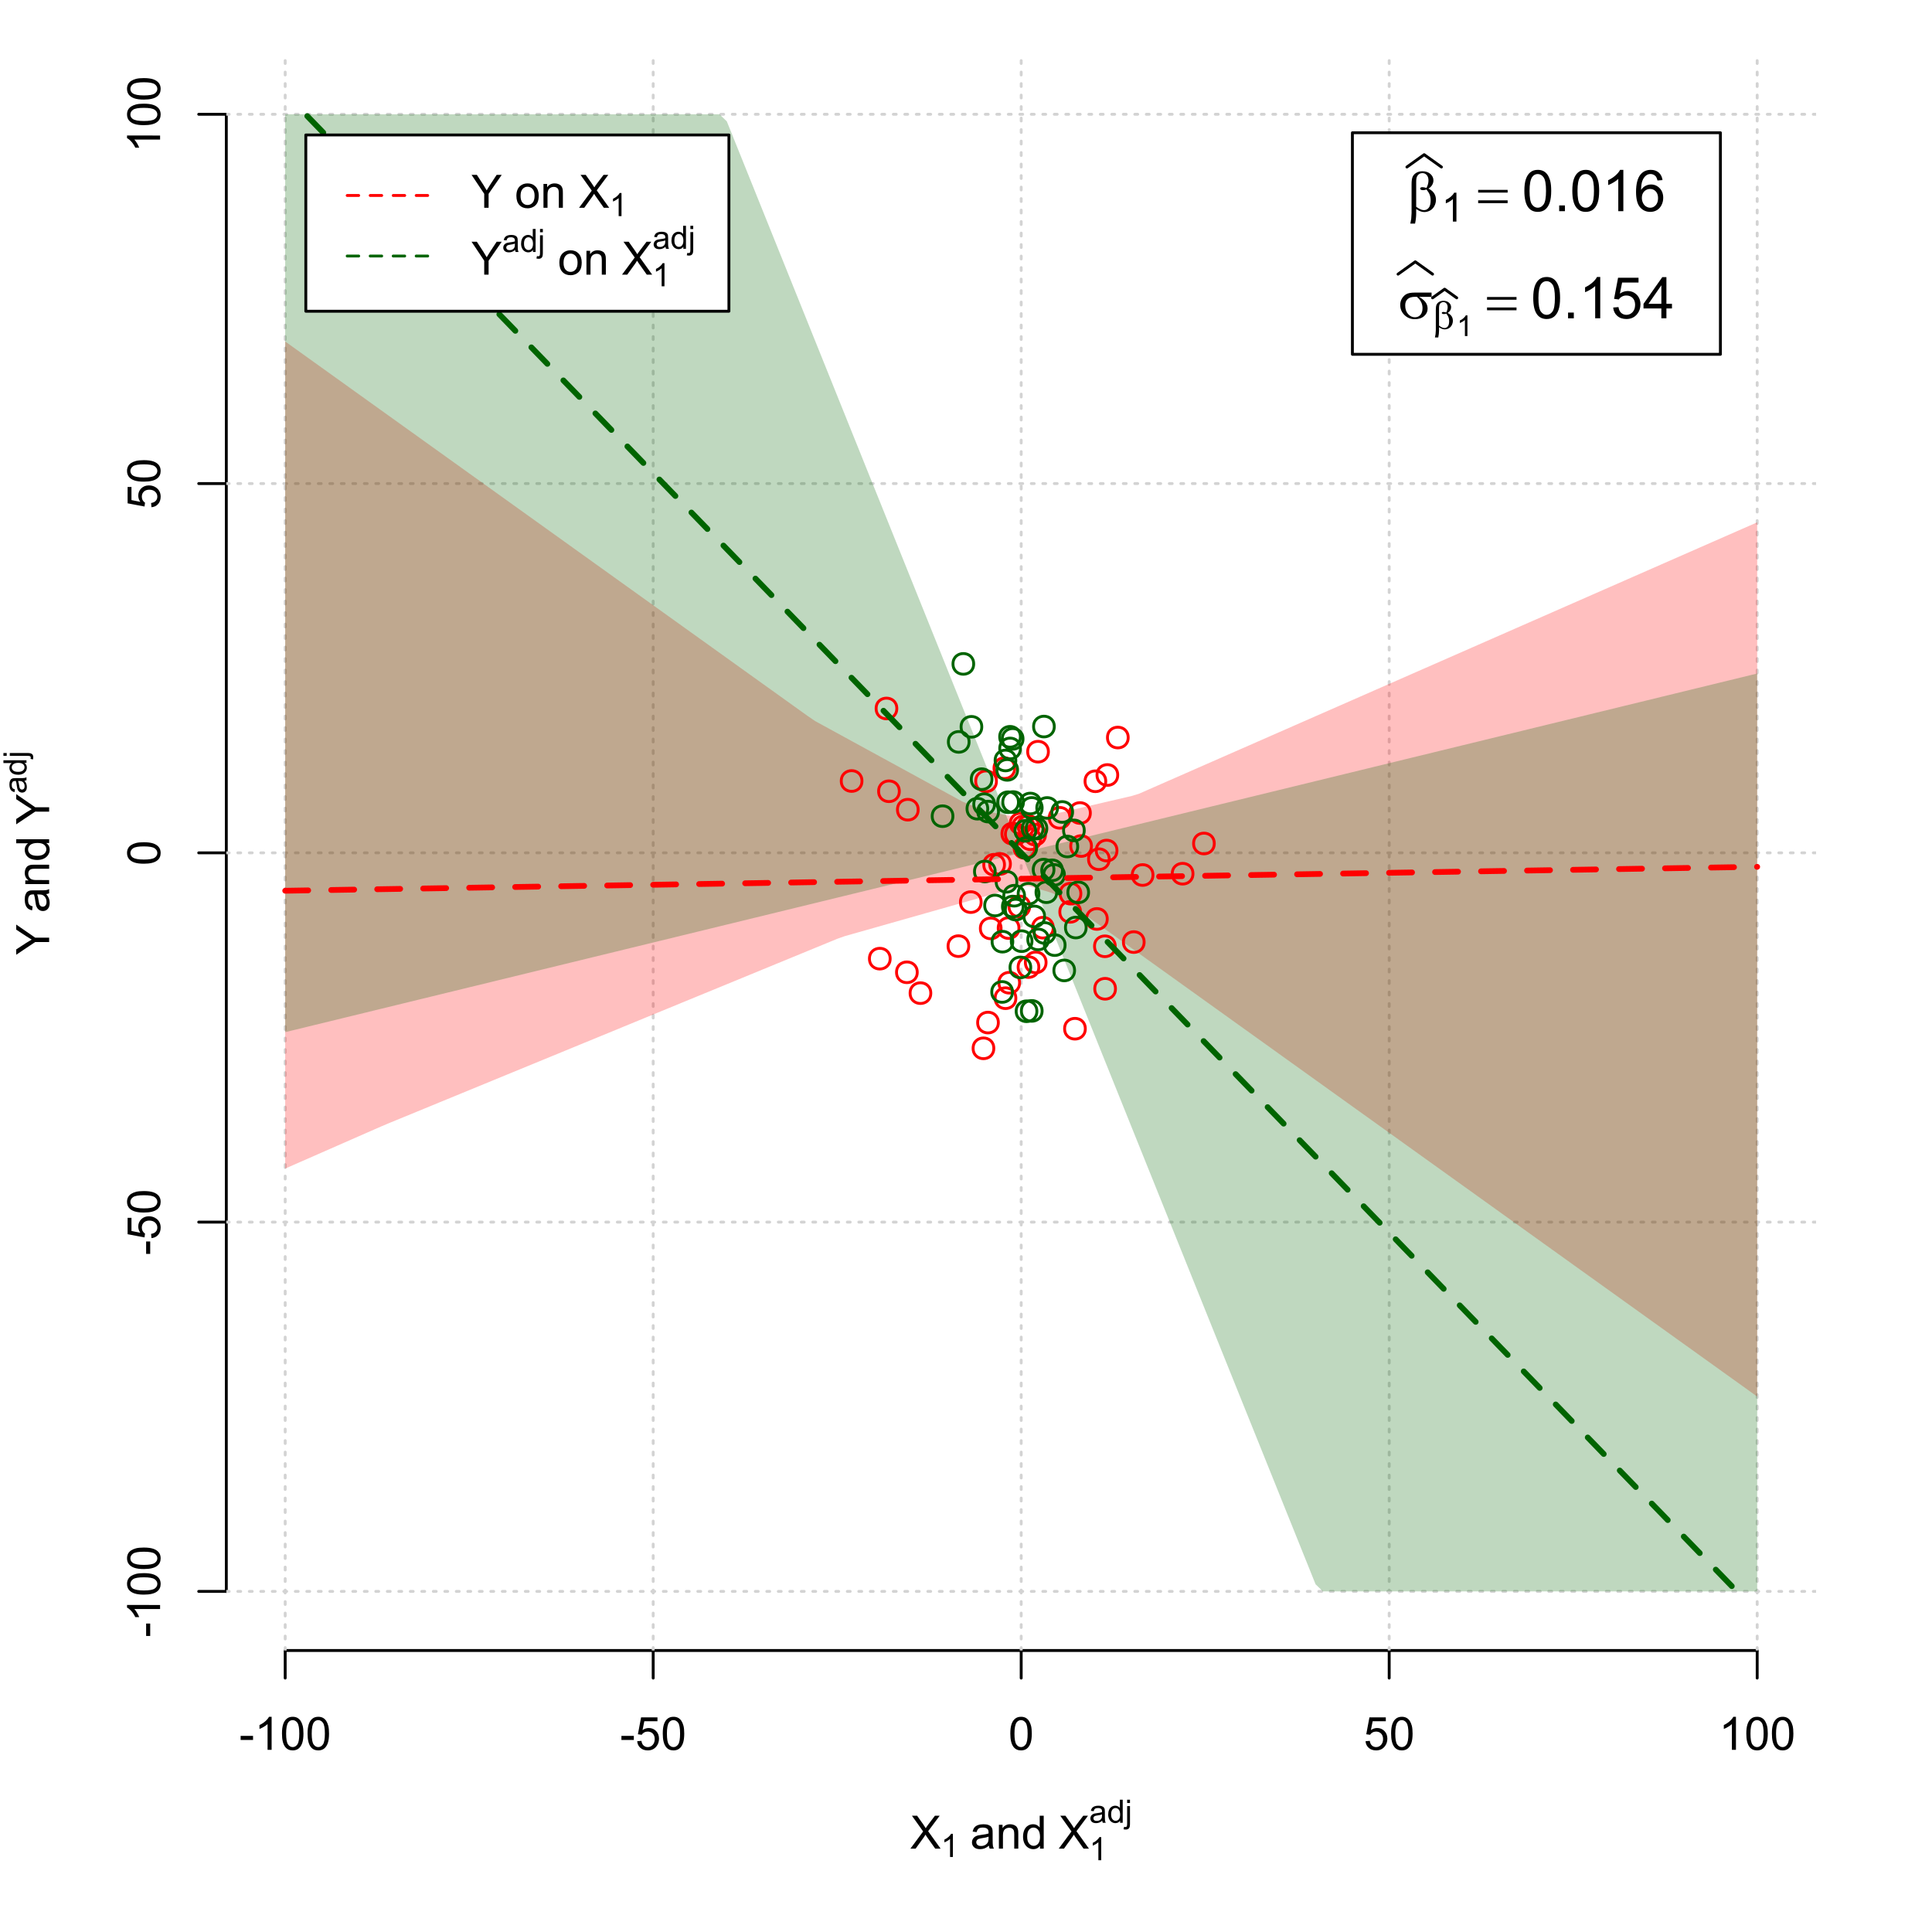<?xml version="1.0" encoding="UTF-8"?>
<svg xmlns="http://www.w3.org/2000/svg" xmlns:xlink="http://www.w3.org/1999/xlink" width="504pt" height="504pt" viewBox="0 0 504 504" version="1.1">
<defs>
<g>
<symbol overflow="visible" id="glyph0-0">
<path style="stroke:none;" d="M 1.5 0 L 1.5 -7.5 L 7.5 -7.5 L 7.5 0 Z M 1.688 -0.188 L 7.312 -0.188 L 7.312 -7.312 L 1.688 -7.312 Z M 1.688 -0.188 "/>
</symbol>
<symbol overflow="visible" id="glyph0-1">
<path style="stroke:none;" d="M 0.055 0 L 3.375 -4.477 L 0.445 -8.59 L 1.797 -8.59 L 3.359 -6.387 C 3.68 -5.93 3.91 -5.578 4.047 -5.332 C 4.238 -5.645 4.465 -5.969 4.727 -6.312 L 6.457 -8.59 L 7.695 -8.59 L 4.676 -4.539 L 7.93 0 L 6.523 0 L 4.359 -3.062 C 4.238 -3.238 4.113 -3.43 3.984 -3.641 C 3.789 -3.324 3.652 -3.109 3.574 -2.992 L 1.418 0 Z M 0.055 0 "/>
</symbol>
<symbol overflow="visible" id="glyph0-2">
<path style="stroke:none;" d="M 4.852 -0.766 C 4.461 -0.434 4.082 -0.199 3.723 -0.062 C 3.355 0.074 2.969 0.141 2.562 0.141 C 1.875 0.141 1.352 -0.023 0.984 -0.359 C 0.617 -0.688 0.434 -1.117 0.434 -1.641 C 0.434 -1.945 0.5 -2.223 0.641 -2.473 C 0.777 -2.723 0.961 -2.926 1.188 -3.082 C 1.41 -3.234 1.664 -3.348 1.945 -3.43 C 2.152 -3.477 2.465 -3.531 2.883 -3.586 C 3.734 -3.688 4.359 -3.809 4.766 -3.949 C 4.766 -4.09 4.77 -4.18 4.77 -4.227 C 4.77 -4.648 4.668 -4.953 4.469 -5.133 C 4.199 -5.371 3.801 -5.488 3.27 -5.492 C 2.77 -5.488 2.402 -5.402 2.168 -5.23 C 1.934 -5.055 1.758 -4.746 1.648 -4.305 L 0.617 -4.445 C 0.707 -4.887 0.863 -5.242 1.078 -5.516 C 1.289 -5.781 1.598 -5.992 2.008 -6.141 C 2.41 -6.289 2.883 -6.363 3.422 -6.363 C 3.953 -6.363 4.383 -6.301 4.715 -6.176 C 5.047 -6.051 5.293 -5.891 5.449 -5.703 C 5.605 -5.512 5.715 -5.273 5.777 -4.984 C 5.809 -4.805 5.824 -4.48 5.828 -4.016 L 5.828 -2.609 C 5.824 -1.625 5.848 -1.004 5.895 -0.746 C 5.941 -0.484 6.031 -0.238 6.164 0 L 5.062 0 C 4.953 -0.219 4.883 -0.473 4.852 -0.766 Z M 4.766 -3.125 C 4.375 -2.965 3.801 -2.832 3.039 -2.727 C 2.605 -2.66 2.301 -2.59 2.121 -2.516 C 1.941 -2.434 1.801 -2.32 1.703 -2.172 C 1.605 -2.02 1.559 -1.852 1.559 -1.672 C 1.559 -1.387 1.664 -1.152 1.875 -0.969 C 2.086 -0.777 2.398 -0.684 2.812 -0.688 C 3.219 -0.684 3.578 -0.773 3.895 -0.953 C 4.211 -1.129 4.445 -1.371 4.594 -1.68 C 4.707 -1.918 4.762 -2.27 4.766 -2.734 Z M 4.766 -3.125 "/>
</symbol>
<symbol overflow="visible" id="glyph0-3">
<path style="stroke:none;" d="M 0.789 0 L 0.789 -6.223 L 1.742 -6.223 L 1.742 -5.336 C 2.195 -6.02 2.855 -6.363 3.719 -6.363 C 4.09 -6.363 4.434 -6.293 4.754 -6.16 C 5.066 -6.023 5.305 -5.848 5.461 -5.633 C 5.617 -5.41 5.727 -5.152 5.789 -4.852 C 5.828 -4.656 5.848 -4.312 5.848 -3.828 L 5.848 0 L 4.793 0 L 4.793 -3.785 C 4.793 -4.215 4.75 -4.535 4.668 -4.75 C 4.586 -4.961 4.441 -5.129 4.234 -5.258 C 4.023 -5.383 3.777 -5.449 3.5 -5.449 C 3.047 -5.449 2.66 -5.305 2.332 -5.02 C 2.004 -4.734 1.84 -4.195 1.844 -3.398 L 1.844 0 Z M 0.789 0 "/>
</symbol>
<symbol overflow="visible" id="glyph0-4">
<path style="stroke:none;" d="M 4.828 0 L 4.828 -0.785 C 4.43 -0.168 3.848 0.141 3.086 0.141 C 2.59 0.141 2.133 0.004 1.719 -0.27 C 1.297 -0.543 0.977 -0.922 0.75 -1.414 C 0.523 -1.898 0.41 -2.465 0.41 -3.105 C 0.41 -3.727 0.512 -4.289 0.719 -4.797 C 0.926 -5.301 1.238 -5.688 1.652 -5.957 C 2.066 -6.227 2.527 -6.363 3.039 -6.363 C 3.41 -6.363 3.746 -6.281 4.043 -6.125 C 4.336 -5.965 4.574 -5.762 4.758 -5.508 L 4.758 -8.59 L 5.805 -8.59 L 5.805 0 Z M 1.492 -3.105 C 1.488 -2.309 1.656 -1.711 1.996 -1.316 C 2.328 -0.922 2.727 -0.727 3.188 -0.727 C 3.648 -0.727 4.039 -0.914 4.359 -1.293 C 4.68 -1.668 4.84 -2.242 4.844 -3.016 C 4.84 -3.867 4.676 -4.492 4.352 -4.895 C 4.02 -5.289 3.617 -5.488 3.141 -5.492 C 2.672 -5.488 2.277 -5.297 1.965 -4.918 C 1.645 -4.531 1.488 -3.93 1.492 -3.105 Z M 1.492 -3.105 "/>
</symbol>
<symbol overflow="visible" id="glyph0-5">
<path style="stroke:none;" d="M 0.383 -2.578 L 0.383 -3.641 L 3.621 -3.641 L 3.621 -2.578 Z M 0.383 -2.578 "/>
</symbol>
<symbol overflow="visible" id="glyph0-6">
<path style="stroke:none;" d="M 4.469 0 L 3.414 0 L 3.414 -6.719 C 3.16 -6.477 2.828 -6.234 2.414 -5.996 C 2 -5.75 1.629 -5.57 1.305 -5.449 L 1.305 -6.469 C 1.895 -6.742 2.41 -7.078 2.852 -7.477 C 3.293 -7.871 3.605 -8.254 3.789 -8.625 L 4.469 -8.625 Z M 4.469 0 "/>
</symbol>
<symbol overflow="visible" id="glyph0-7">
<path style="stroke:none;" d="M 0.5 -4.234 C 0.496 -5.246 0.602 -6.062 0.812 -6.688 C 1.02 -7.305 1.328 -7.785 1.742 -8.121 C 2.148 -8.457 2.668 -8.625 3.297 -8.625 C 3.758 -8.625 4.164 -8.531 4.512 -8.348 C 4.855 -8.16 5.141 -7.891 5.371 -7.543 C 5.594 -7.191 5.773 -6.766 5.906 -6.266 C 6.035 -5.762 6.098 -5.086 6.102 -4.234 C 6.098 -3.227 5.996 -2.414 5.789 -1.797 C 5.578 -1.176 5.266 -0.695 4.859 -0.359 C 4.445 -0.02 3.926 0.145 3.297 0.148 C 2.465 0.145 1.816 -0.148 1.348 -0.742 C 0.781 -1.457 0.496 -2.621 0.5 -4.234 Z M 1.582 -4.234 C 1.582 -2.824 1.746 -1.887 2.074 -1.418 C 2.402 -0.949 2.809 -0.715 3.297 -0.719 C 3.777 -0.715 4.184 -0.949 4.52 -1.422 C 4.848 -1.887 5.016 -2.824 5.016 -4.234 C 5.016 -5.648 4.848 -6.59 4.52 -7.055 C 4.184 -7.516 3.773 -7.746 3.289 -7.75 C 2.801 -7.746 2.414 -7.543 2.125 -7.137 C 1.762 -6.613 1.582 -5.645 1.582 -4.234 Z M 1.582 -4.234 "/>
</symbol>
<symbol overflow="visible" id="glyph0-8">
<path style="stroke:none;" d="M 0.5 -2.25 L 1.605 -2.344 C 1.684 -1.805 1.871 -1.398 2.176 -1.125 C 2.473 -0.852 2.836 -0.715 3.258 -0.719 C 3.766 -0.715 4.195 -0.906 4.547 -1.293 C 4.898 -1.672 5.074 -2.18 5.074 -2.82 C 5.074 -3.414 4.902 -3.891 4.566 -4.242 C 4.227 -4.59 3.785 -4.762 3.242 -4.766 C 2.898 -4.762 2.594 -4.684 2.32 -4.531 C 2.047 -4.375 1.832 -4.176 1.676 -3.93 L 0.688 -4.062 L 1.516 -8.473 L 5.789 -8.473 L 5.789 -7.465 L 2.359 -7.465 L 1.898 -5.156 C 2.414 -5.516 2.953 -5.695 3.523 -5.695 C 4.27 -5.695 4.902 -5.434 5.422 -4.914 C 5.934 -4.395 6.191 -3.727 6.195 -2.914 C 6.191 -2.133 5.965 -1.461 5.516 -0.898 C 4.961 -0.199 4.211 0.145 3.258 0.148 C 2.477 0.145 1.836 -0.07 1.344 -0.508 C 0.844 -0.941 0.562 -1.523 0.5 -2.25 Z M 0.5 -2.25 "/>
</symbol>
<symbol overflow="visible" id="glyph0-9">
<path style="stroke:none;" d="M 3.344 0 L 3.344 -3.641 L 0.035 -8.59 L 1.418 -8.59 L 3.109 -6 C 3.418 -5.516 3.711 -5.031 3.984 -4.547 C 4.242 -4.992 4.555 -5.496 4.922 -6.062 L 6.586 -8.59 L 7.91 -8.59 L 4.484 -3.641 L 4.484 0 Z M 3.344 0 "/>
</symbol>
<symbol overflow="visible" id="glyph0-10">
<path style="stroke:none;" d=""/>
</symbol>
<symbol overflow="visible" id="glyph0-11">
<path style="stroke:none;" d="M 0.398 -3.109 C 0.398 -4.262 0.719 -5.117 1.359 -5.672 C 1.895 -6.133 2.547 -6.363 3.316 -6.363 C 4.172 -6.363 4.871 -6.082 5.414 -5.52 C 5.953 -4.957 6.223 -4.184 6.227 -3.199 C 6.223 -2.398 6.102 -1.766 5.867 -1.309 C 5.625 -0.848 5.277 -0.492 4.82 -0.238 C 4.359 0.016 3.859 0.141 3.316 0.141 C 2.441 0.141 1.734 -0.137 1.203 -0.695 C 0.664 -1.254 0.398 -2.059 0.398 -3.109 Z M 1.484 -3.109 C 1.48 -2.309 1.656 -1.711 2.004 -1.32 C 2.348 -0.922 2.785 -0.727 3.316 -0.727 C 3.84 -0.727 4.273 -0.926 4.621 -1.324 C 4.969 -1.723 5.145 -2.328 5.145 -3.148 C 5.145 -3.914 4.969 -4.496 4.617 -4.895 C 4.266 -5.289 3.832 -5.488 3.316 -5.492 C 2.785 -5.488 2.348 -5.293 2.004 -4.898 C 1.656 -4.5 1.48 -3.902 1.484 -3.109 Z M 1.484 -3.109 "/>
</symbol>
<symbol overflow="visible" id="glyph1-0">
<path style="stroke:none;" d="M 1.051 0 L 1.051 -5.25 L 5.25 -5.25 L 5.25 0 Z M 1.18 -0.133 L 5.117 -0.133 L 5.117 -5.117 L 1.18 -5.117 Z M 1.18 -0.133 "/>
</symbol>
<symbol overflow="visible" id="glyph1-1">
<path style="stroke:none;" d="M 3.129 0 L 2.391 0 L 2.391 -4.703 C 2.211 -4.531 1.977 -4.363 1.691 -4.195 C 1.398 -4.023 1.141 -3.895 0.914 -3.812 L 0.914 -4.527 C 1.328 -4.719 1.688 -4.953 1.996 -5.234 C 2.305 -5.508 2.523 -5.777 2.652 -6.039 L 3.129 -6.039 Z M 3.129 0 "/>
</symbol>
<symbol overflow="visible" id="glyph1-2">
<path style="stroke:none;" d="M 3.395 -0.539 C 3.117 -0.305 2.855 -0.137 2.605 -0.043 C 2.352 0.051 2.082 0.094 1.793 0.098 C 1.312 0.094 0.941 -0.02 0.688 -0.25 C 0.43 -0.48 0.305 -0.781 0.305 -1.148 C 0.305 -1.359 0.352 -1.551 0.449 -1.73 C 0.543 -1.902 0.668 -2.047 0.828 -2.156 C 0.984 -2.262 1.164 -2.34 1.363 -2.398 C 1.504 -2.434 1.723 -2.473 2.02 -2.512 C 2.609 -2.578 3.047 -2.664 3.336 -2.766 C 3.336 -2.867 3.34 -2.93 3.34 -2.957 C 3.34 -3.258 3.27 -3.469 3.129 -3.594 C 2.941 -3.758 2.66 -3.844 2.289 -3.844 C 1.941 -3.844 1.684 -3.781 1.52 -3.66 C 1.348 -3.535 1.227 -3.32 1.152 -3.016 L 0.43 -3.113 C 0.492 -3.418 0.602 -3.668 0.754 -3.863 C 0.902 -4.051 1.121 -4.199 1.406 -4.301 C 1.688 -4.402 2.016 -4.453 2.395 -4.453 C 2.766 -4.453 3.066 -4.406 3.301 -4.32 C 3.527 -4.23 3.699 -4.121 3.812 -3.992 C 3.918 -3.855 3.996 -3.691 4.043 -3.492 C 4.066 -3.363 4.078 -3.133 4.082 -2.809 L 4.082 -1.824 C 4.078 -1.137 4.094 -0.703 4.129 -0.523 C 4.156 -0.336 4.219 -0.164 4.316 0 L 3.543 0 C 3.465 -0.152 3.414 -0.332 3.395 -0.539 Z M 3.336 -2.188 C 3.062 -2.074 2.66 -1.98 2.129 -1.906 C 1.82 -1.859 1.605 -1.812 1.484 -1.758 C 1.355 -1.703 1.258 -1.621 1.191 -1.52 C 1.121 -1.41 1.09 -1.293 1.09 -1.168 C 1.09 -0.969 1.164 -0.805 1.312 -0.676 C 1.461 -0.543 1.68 -0.48 1.969 -0.48 C 2.25 -0.48 2.5 -0.539 2.727 -0.664 C 2.945 -0.785 3.109 -0.957 3.215 -1.176 C 3.293 -1.34 3.332 -1.586 3.336 -1.914 Z M 3.336 -2.188 "/>
</symbol>
<symbol overflow="visible" id="glyph1-3">
<path style="stroke:none;" d="M 3.379 0 L 3.379 -0.551 C 3.102 -0.121 2.695 0.094 2.16 0.098 C 1.812 0.094 1.492 0 1.203 -0.188 C 0.906 -0.379 0.68 -0.645 0.523 -0.988 C 0.359 -1.328 0.281 -1.723 0.285 -2.172 C 0.281 -2.605 0.355 -3 0.504 -3.355 C 0.648 -3.707 0.863 -3.977 1.156 -4.168 C 1.441 -4.355 1.766 -4.453 2.129 -4.453 C 2.387 -4.453 2.621 -4.395 2.828 -4.285 C 3.031 -4.172 3.199 -4.031 3.332 -3.855 L 3.332 -6.012 L 4.066 -6.012 L 4.066 0 Z M 1.047 -2.172 C 1.043 -1.613 1.16 -1.195 1.398 -0.922 C 1.629 -0.641 1.906 -0.504 2.23 -0.508 C 2.551 -0.504 2.824 -0.637 3.051 -0.902 C 3.273 -1.168 3.387 -1.57 3.391 -2.113 C 3.387 -2.707 3.273 -3.145 3.047 -3.426 C 2.816 -3.703 2.531 -3.844 2.199 -3.844 C 1.867 -3.844 1.594 -3.707 1.375 -3.441 C 1.152 -3.168 1.043 -2.746 1.047 -2.172 Z M 1.047 -2.172 "/>
</symbol>
<symbol overflow="visible" id="glyph1-4">
<path style="stroke:none;" d="M 0.551 -5.156 L 0.551 -6.012 L 1.289 -6.012 L 1.289 -5.156 Z M -0.387 1.691 L -0.246 1.062 C -0.098 1.098 0.016 1.117 0.102 1.121 C 0.25 1.117 0.363 1.066 0.438 0.969 C 0.512 0.867 0.551 0.621 0.551 0.223 L 0.551 -4.355 L 1.289 -4.355 L 1.289 0.238 C 1.289 0.773 1.219 1.148 1.078 1.359 C 0.898 1.633 0.602 1.77 0.191 1.77 C -0.008 1.77 -0.199 1.742 -0.387 1.691 Z M -0.387 1.691 "/>
</symbol>
<symbol overflow="visible" id="glyph2-0">
<path style="stroke:none;" d="M 0.602 0 L 0.602 -7.5 L 6.602 -7.5 L 6.602 0 Z M 0.789 -0.188 L 6.414 -0.188 L 6.414 -7.312 L 0.789 -7.312 Z M 0.789 -0.188 "/>
</symbol>
<symbol overflow="visible" id="glyph2-1">
<path style="stroke:none;" d=""/>
</symbol>
<symbol overflow="visible" id="glyph3-0">
<path style="stroke:none;" d="M 0 -1.5 L -7.5 -1.5 L -7.5 -7.5 L 0 -7.5 Z M -0.188 -1.688 L -0.188 -7.312 L -7.312 -7.312 L -7.312 -1.688 Z M -0.188 -1.688 "/>
</symbol>
<symbol overflow="visible" id="glyph3-1">
<path style="stroke:none;" d="M 0 -3.344 L -3.641 -3.348 L -8.59 -0.035 L -8.59 -1.418 L -6 -3.113 C -5.516 -3.422 -5.031 -3.715 -4.547 -3.984 C -4.992 -4.242 -5.496 -4.555 -6.062 -4.922 L -8.59 -6.586 L -8.59 -7.91 L -3.637 -4.484 L 0 -4.484 Z M 0 -3.344 "/>
</symbol>
<symbol overflow="visible" id="glyph3-2">
<path style="stroke:none;" d="M -0.766 -4.852 C -0.434 -4.461 -0.199 -4.082 -0.062 -3.723 C 0.074 -3.355 0.141 -2.969 0.141 -2.562 C 0.141 -1.875 -0.023 -1.352 -0.359 -0.984 C -0.688 -0.617 -1.117 -0.434 -1.641 -0.434 C -1.945 -0.434 -2.223 -0.5 -2.473 -0.641 C -2.723 -0.777 -2.926 -0.961 -3.082 -1.188 C -3.234 -1.41 -3.348 -1.664 -3.43 -1.945 C -3.477 -2.152 -3.531 -2.465 -3.586 -2.883 C -3.688 -3.734 -3.809 -4.359 -3.949 -4.766 C -4.09 -4.766 -4.18 -4.77 -4.227 -4.77 C -4.648 -4.77 -4.953 -4.668 -5.133 -4.469 C -5.371 -4.199 -5.488 -3.801 -5.492 -3.27 C -5.488 -2.773 -5.402 -2.406 -5.23 -2.172 C -5.055 -1.934 -4.746 -1.758 -4.305 -1.648 L -4.445 -0.617 C -4.887 -0.707 -5.242 -0.863 -5.516 -1.078 C -5.781 -1.293 -5.992 -1.602 -6.141 -2.012 C -6.289 -2.414 -6.363 -2.887 -6.363 -3.422 C -6.363 -3.953 -6.301 -4.383 -6.176 -4.715 C -6.051 -5.047 -5.891 -5.293 -5.703 -5.449 C -5.512 -5.605 -5.273 -5.715 -4.984 -5.777 C -4.805 -5.809 -4.48 -5.824 -4.016 -5.828 L -2.605 -5.828 C -1.625 -5.824 -1.004 -5.848 -0.746 -5.895 C -0.48 -5.941 -0.234 -6.031 0 -6.164 L 0 -5.062 C -0.219 -4.953 -0.473 -4.883 -0.766 -4.852 Z M -3.121 -4.766 C -2.961 -4.375 -2.828 -3.801 -2.727 -3.039 C -2.66 -2.605 -2.59 -2.301 -2.516 -2.121 C -2.434 -1.941 -2.32 -1.801 -2.172 -1.703 C -2.02 -1.605 -1.852 -1.559 -1.672 -1.559 C -1.387 -1.559 -1.152 -1.664 -0.965 -1.875 C -0.773 -2.086 -0.68 -2.398 -0.684 -2.812 C -0.68 -3.219 -0.77 -3.578 -0.949 -3.895 C -1.129 -4.211 -1.371 -4.445 -1.68 -4.594 C -1.918 -4.707 -2.27 -4.762 -2.734 -4.766 Z M -3.121 -4.766 "/>
</symbol>
<symbol overflow="visible" id="glyph3-3">
<path style="stroke:none;" d="M 0 -0.789 L -6.223 -0.793 L -6.223 -1.742 L -5.336 -1.742 C -6.02 -2.195 -6.363 -2.855 -6.363 -3.723 C -6.363 -4.09 -6.293 -4.434 -6.16 -4.754 C -6.023 -5.066 -5.848 -5.305 -5.633 -5.461 C -5.41 -5.617 -5.152 -5.727 -4.852 -5.789 C -4.656 -5.828 -4.312 -5.848 -3.824 -5.848 L 0 -5.848 L 0 -4.793 L -3.785 -4.793 C -4.215 -4.793 -4.535 -4.75 -4.75 -4.668 C -4.961 -4.586 -5.129 -4.441 -5.258 -4.234 C -5.383 -4.023 -5.449 -3.777 -5.449 -3.5 C -5.449 -3.047 -5.305 -2.66 -5.02 -2.336 C -4.734 -2.008 -4.195 -1.844 -3.398 -1.848 L 0 -1.844 Z M 0 -0.789 "/>
</symbol>
<symbol overflow="visible" id="glyph3-4">
<path style="stroke:none;" d="M 0 -4.828 L -0.785 -4.828 C -0.168 -4.43 0.141 -3.848 0.141 -3.086 C 0.141 -2.59 0.004 -2.133 -0.27 -1.719 C -0.543 -1.297 -0.922 -0.977 -1.414 -0.75 C -1.898 -0.523 -2.465 -0.41 -3.105 -0.41 C -3.727 -0.41 -4.289 -0.512 -4.797 -0.719 C -5.301 -0.926 -5.688 -1.238 -5.957 -1.652 C -6.227 -2.066 -6.363 -2.527 -6.363 -3.043 C -6.363 -3.414 -6.281 -3.75 -6.125 -4.043 C -5.965 -4.336 -5.762 -4.574 -5.508 -4.758 L -8.59 -4.758 L -8.59 -5.809 L 0 -5.805 Z M -3.105 -1.496 C -2.309 -1.492 -1.711 -1.66 -1.316 -1.996 C -0.922 -2.328 -0.727 -2.727 -0.727 -3.188 C -0.727 -3.648 -0.914 -4.039 -1.289 -4.359 C -1.664 -4.68 -2.238 -4.84 -3.016 -4.844 C -3.867 -4.84 -4.492 -4.676 -4.895 -4.352 C -5.289 -4.023 -5.488 -3.621 -5.492 -3.141 C -5.488 -2.672 -5.297 -2.277 -4.918 -1.965 C -4.531 -1.648 -3.93 -1.492 -3.105 -1.496 Z M -3.105 -1.496 "/>
</symbol>
<symbol overflow="visible" id="glyph3-5">
<path style="stroke:none;" d="M -2.578 -0.383 L -3.641 -0.383 L -3.641 -3.621 L -2.578 -3.621 Z M -2.578 -0.383 "/>
</symbol>
<symbol overflow="visible" id="glyph3-6">
<path style="stroke:none;" d="M 0 -4.469 L 0 -3.414 L -6.719 -3.418 C -6.477 -3.16 -6.234 -2.828 -5.996 -2.418 C -5.75 -2.004 -5.57 -1.633 -5.449 -1.309 L -6.469 -1.309 C -6.742 -1.895 -7.078 -2.41 -7.477 -2.852 C -7.871 -3.293 -8.254 -3.605 -8.625 -3.793 L -8.625 -4.473 Z M 0 -4.469 "/>
</symbol>
<symbol overflow="visible" id="glyph3-7">
<path style="stroke:none;" d="M -4.234 -0.5 C -5.246 -0.496 -6.062 -0.602 -6.688 -0.812 C -7.305 -1.02 -7.785 -1.328 -8.121 -1.742 C -8.457 -2.152 -8.625 -2.672 -8.625 -3.301 C -8.625 -3.758 -8.531 -4.164 -8.348 -4.512 C -8.16 -4.859 -7.891 -5.145 -7.543 -5.371 C -7.191 -5.594 -6.766 -5.773 -6.266 -5.906 C -5.762 -6.035 -5.086 -6.098 -4.234 -6.102 C -3.223 -6.098 -2.41 -5.996 -1.793 -5.789 C -1.176 -5.578 -0.695 -5.266 -0.359 -4.859 C -0.02 -4.445 0.145 -3.926 0.148 -3.297 C 0.145 -2.465 -0.148 -1.816 -0.742 -1.348 C -1.457 -0.781 -2.621 -0.496 -4.234 -0.5 Z M -4.234 -1.582 C -2.824 -1.582 -1.887 -1.746 -1.418 -2.074 C -0.949 -2.402 -0.715 -2.809 -0.719 -3.297 C -0.715 -3.777 -0.949 -4.184 -1.422 -4.52 C -1.887 -4.848 -2.824 -5.016 -4.234 -5.016 C -5.648 -5.016 -6.59 -4.848 -7.055 -4.52 C -7.516 -4.188 -7.746 -3.777 -7.75 -3.289 C -7.746 -2.801 -7.543 -2.414 -7.137 -2.129 C -6.613 -1.762 -5.645 -1.582 -4.234 -1.582 Z M -4.234 -1.582 "/>
</symbol>
<symbol overflow="visible" id="glyph3-8">
<path style="stroke:none;" d="M -2.25 -0.5 L -2.344 -1.605 C -1.805 -1.684 -1.398 -1.871 -1.125 -2.176 C -0.852 -2.473 -0.715 -2.836 -0.719 -3.258 C -0.715 -3.766 -0.906 -4.195 -1.293 -4.547 C -1.672 -4.898 -2.18 -5.074 -2.816 -5.074 C -3.414 -5.074 -3.891 -4.902 -4.242 -4.566 C -4.59 -4.227 -4.762 -3.785 -4.766 -3.242 C -4.762 -2.898 -4.684 -2.594 -4.531 -2.32 C -4.375 -2.047 -4.176 -1.832 -3.93 -1.676 L -4.062 -0.688 L -8.473 -1.52 L -8.473 -5.789 L -7.465 -5.789 L -7.465 -2.363 L -5.156 -1.898 C -5.516 -2.414 -5.695 -2.953 -5.695 -3.523 C -5.695 -4.27 -5.434 -4.902 -4.914 -5.422 C -4.395 -5.934 -3.727 -6.191 -2.91 -6.195 C -2.133 -6.191 -1.461 -5.965 -0.895 -5.516 C -0.199 -4.961 0.145 -4.211 0.148 -3.258 C 0.145 -2.477 -0.07 -1.836 -0.508 -1.344 C -0.941 -0.848 -1.523 -0.566 -2.25 -0.5 Z M -2.25 -0.5 "/>
</symbol>
<symbol overflow="visible" id="glyph4-0">
<path style="stroke:none;" d="M 0 -0.602 L -7.5 -0.605 L -7.5 -6.605 L 0 -6.602 Z M -0.188 -0.789 L -0.188 -6.414 L -7.312 -6.418 L -7.312 -0.793 Z M -0.188 -0.789 "/>
</symbol>
<symbol overflow="visible" id="glyph4-1">
<path style="stroke:none;" d=""/>
</symbol>
<symbol overflow="visible" id="glyph5-0">
<path style="stroke:none;" d="M 0 -1.051 L -5.25 -1.051 L -5.25 -5.25 L 0 -5.25 Z M -0.133 -1.18 L -0.133 -5.117 L -5.117 -5.117 L -5.117 -1.18 Z M -0.133 -1.18 "/>
</symbol>
<symbol overflow="visible" id="glyph5-1">
<path style="stroke:none;" d="M -0.539 -3.395 C -0.305 -3.117 -0.137 -2.855 -0.043 -2.605 C 0.051 -2.352 0.094 -2.082 0.098 -1.793 C 0.094 -1.312 -0.02 -0.941 -0.25 -0.688 C -0.48 -0.43 -0.781 -0.305 -1.148 -0.305 C -1.359 -0.305 -1.551 -0.352 -1.73 -0.449 C -1.902 -0.543 -2.047 -0.668 -2.156 -0.828 C -2.262 -0.984 -2.34 -1.164 -2.398 -1.363 C -2.434 -1.504 -2.473 -1.723 -2.512 -2.02 C -2.578 -2.609 -2.664 -3.047 -2.766 -3.336 C -2.867 -3.336 -2.93 -3.34 -2.957 -3.34 C -3.258 -3.34 -3.469 -3.27 -3.594 -3.129 C -3.758 -2.941 -3.844 -2.66 -3.844 -2.289 C -3.844 -1.941 -3.781 -1.684 -3.66 -1.52 C -3.535 -1.352 -3.32 -1.23 -3.016 -1.152 L -3.113 -0.43 C -3.418 -0.492 -3.668 -0.602 -3.863 -0.754 C -4.051 -0.902 -4.199 -1.121 -4.301 -1.406 C -4.402 -1.688 -4.453 -2.016 -4.453 -2.395 C -4.453 -2.766 -4.406 -3.066 -4.32 -3.301 C -4.23 -3.527 -4.121 -3.699 -3.992 -3.812 C -3.855 -3.918 -3.691 -3.996 -3.492 -4.043 C -3.363 -4.066 -3.133 -4.078 -2.809 -4.082 L -1.824 -4.082 C -1.137 -4.078 -0.703 -4.094 -0.523 -4.129 C -0.336 -4.156 -0.164 -4.219 0 -4.316 L 0 -3.543 C -0.152 -3.465 -0.332 -3.414 -0.539 -3.395 Z M -2.188 -3.336 C -2.074 -3.062 -1.98 -2.66 -1.906 -2.129 C -1.859 -1.82 -1.812 -1.605 -1.758 -1.484 C -1.703 -1.355 -1.621 -1.258 -1.52 -1.191 C -1.41 -1.121 -1.293 -1.09 -1.168 -1.09 C -0.969 -1.09 -0.805 -1.164 -0.676 -1.312 C -0.543 -1.461 -0.48 -1.68 -0.48 -1.969 C -0.48 -2.25 -0.539 -2.5 -0.664 -2.727 C -0.785 -2.945 -0.957 -3.109 -1.176 -3.215 C -1.34 -3.293 -1.586 -3.332 -1.914 -3.336 Z M -2.188 -3.336 "/>
</symbol>
<symbol overflow="visible" id="glyph5-2">
<path style="stroke:none;" d="M 0 -3.379 L -0.551 -3.379 C -0.121 -3.102 0.094 -2.695 0.098 -2.16 C 0.094 -1.812 0 -1.492 -0.188 -1.203 C -0.379 -0.906 -0.645 -0.684 -0.988 -0.527 C -1.328 -0.367 -1.723 -0.285 -2.172 -0.289 C -2.605 -0.285 -3 -0.359 -3.355 -0.504 C -3.707 -0.648 -3.977 -0.863 -4.168 -1.156 C -4.355 -1.441 -4.453 -1.766 -4.453 -2.129 C -4.453 -2.387 -4.395 -2.621 -4.285 -2.828 C -4.172 -3.031 -4.031 -3.199 -3.855 -3.332 L -6.012 -3.332 L -6.012 -4.066 L 0 -4.066 Z M -2.172 -1.047 C -1.613 -1.043 -1.195 -1.16 -0.922 -1.398 C -0.641 -1.629 -0.504 -1.906 -0.508 -2.23 C -0.504 -2.551 -0.637 -2.824 -0.902 -3.051 C -1.168 -3.273 -1.57 -3.387 -2.113 -3.391 C -2.707 -3.387 -3.145 -3.273 -3.426 -3.047 C -3.703 -2.816 -3.844 -2.531 -3.844 -2.199 C -3.844 -1.867 -3.707 -1.594 -3.441 -1.375 C -3.168 -1.152 -2.746 -1.043 -2.172 -1.047 Z M -2.172 -1.047 "/>
</symbol>
<symbol overflow="visible" id="glyph5-3">
<path style="stroke:none;" d="M -5.156 -0.551 L -6.012 -0.551 L -6.012 -1.289 L -5.156 -1.289 Z M 1.691 0.387 L 1.062 0.246 C 1.098 0.098 1.117 -0.016 1.121 -0.102 C 1.117 -0.25 1.066 -0.363 0.969 -0.438 C 0.867 -0.512 0.621 -0.551 0.223 -0.551 L -4.355 -0.551 L -4.355 -1.289 L 0.238 -1.289 C 0.773 -1.289 1.148 -1.219 1.359 -1.078 C 1.633 -0.898 1.77 -0.602 1.77 -0.191 C 1.77 0.008 1.742 0.199 1.691 0.387 Z M 1.691 0.387 "/>
</symbol>
<symbol overflow="visible" id="glyph6-0">
<path style="stroke:none;" d="M 0.754 0 L 0.754 -9.375 L 8.254 -9.375 L 8.254 0 Z M 0.988 -0.234 L 8.02 -0.234 L 8.02 -9.141 L 0.988 -9.141 Z M 0.988 -0.234 "/>
</symbol>
<symbol overflow="visible" id="glyph6-1">
<path style="stroke:none;" d="M 2.418 -0.57 L 2.418 0.668 C 2.414 1.457 2.316 2.312 2.125 3.238 L 0.887 3.238 C 1.016 2.629 1.094 2.215 1.121 2 C 1.18 1.312 1.211 0.812 1.215 0.5 L 1.215 -6.988 C 1.211 -7.859 1.297 -8.508 1.473 -8.93 C 1.645 -9.352 1.957 -9.703 2.41 -9.988 C 2.859 -10.27 3.402 -10.41 4.035 -10.414 C 4.906 -10.41 5.605 -10.176 6.129 -9.711 C 6.652 -9.238 6.914 -8.684 6.914 -8.043 C 6.914 -7.625 6.805 -7.23 6.594 -6.855 C 6.379 -6.48 6.051 -6.156 5.609 -5.891 C 6.914 -5.262 7.57 -4.289 7.574 -2.973 C 7.57 -2.383 7.434 -1.836 7.164 -1.332 C 6.887 -0.82 6.512 -0.434 6.035 -0.172 C 5.555 0.094 5.059 0.223 4.555 0.227 C 4.227 0.223 3.906 0.168 3.586 0.059 C 3.266 -0.051 2.875 -0.258 2.418 -0.57 Z M 2.418 -1.148 C 2.891 -0.816 3.305 -0.578 3.656 -0.434 C 3.918 -0.324 4.18 -0.27 4.445 -0.27 C 4.938 -0.27 5.352 -0.473 5.688 -0.879 C 6.02 -1.285 6.188 -1.93 6.188 -2.82 C 6.188 -3.375 6.105 -3.863 5.949 -4.281 C 5.785 -4.695 5.508 -5.152 5.113 -5.656 C 4.773 -5.539 4.484 -5.484 4.242 -5.484 C 3.945 -5.484 3.738 -5.527 3.621 -5.617 C 3.5 -5.703 3.438 -5.797 3.441 -5.902 C 3.438 -5.992 3.484 -6.078 3.578 -6.152 C 3.668 -6.223 3.816 -6.258 4.027 -6.262 C 4.262 -6.258 4.625 -6.195 5.113 -6.07 C 5.453 -6.75 5.625 -7.391 5.625 -8 C 5.625 -8.609 5.473 -9.086 5.172 -9.426 C 4.867 -9.758 4.492 -9.926 4.043 -9.93 C 3.477 -9.926 3.035 -9.688 2.727 -9.215 C 2.516 -8.895 2.414 -8.383 2.418 -7.684 Z M 2.418 -1.148 "/>
</symbol>
<symbol overflow="visible" id="glyph6-2">
<path style="stroke:none;" d="M 0.27 -5.559 L 7.961 -5.559 L 7.961 -4.848 L 0.27 -4.848 Z M 0.27 -2.828 L 7.961 -2.828 L 7.961 -2.102 L 0.27 -2.102 Z M 0.27 -2.828 "/>
</symbol>
<symbol overflow="visible" id="glyph6-3">
<path style="stroke:none;" d="M 8.746 -5.602 L 5.465 -5.602 C 6.199 -5.191 6.758 -4.734 7.141 -4.238 C 7.52 -3.738 7.711 -3.164 7.711 -2.512 C 7.711 -1.758 7.406 -1.113 6.801 -0.578 C 6.195 -0.043 5.387 0.223 4.371 0.227 C 3.301 0.223 2.398 -0.137 1.668 -0.863 C 0.934 -1.59 0.566 -2.469 0.57 -3.5 C 0.566 -4.117 0.723 -4.68 1.031 -5.184 C 1.336 -5.688 1.723 -6.066 2.199 -6.324 C 2.668 -6.578 3.391 -6.707 4.367 -6.711 L 8.746 -6.711 Z M 4.914 -5.602 C 4.707 -5.605 4.551 -5.605 4.445 -5.609 C 3.566 -5.605 2.918 -5.41 2.5 -5.023 C 2.074 -4.629 1.863 -4.078 1.867 -3.367 C 1.863 -2.434 2.113 -1.684 2.621 -1.117 C 3.121 -0.551 3.719 -0.27 4.41 -0.27 C 4.984 -0.27 5.457 -0.473 5.828 -0.887 C 6.199 -1.297 6.387 -1.895 6.387 -2.672 C 6.387 -3.797 5.895 -4.773 4.914 -5.602 Z M 4.914 -5.602 "/>
</symbol>
<symbol overflow="visible" id="glyph7-0">
<path style="stroke:none;" d="M 1.312 0 L 1.312 -6.562 L 6.562 -6.562 L 6.562 0 Z M 1.477 -0.164 L 6.398 -0.164 L 6.398 -6.398 L 1.477 -6.398 Z M 1.477 -0.164 "/>
</symbol>
<symbol overflow="visible" id="glyph7-1">
<path style="stroke:none;" d="M 3.91 0 L 2.988 0 L 2.988 -5.879 C 2.766 -5.664 2.473 -5.453 2.113 -5.242 C 1.75 -5.027 1.426 -4.871 1.145 -4.77 L 1.145 -5.66 C 1.656 -5.902 2.109 -6.195 2.496 -6.539 C 2.883 -6.883 3.156 -7.219 3.316 -7.547 L 3.91 -7.547 Z M 3.91 0 "/>
</symbol>
<symbol overflow="visible" id="glyph8-0">
<path style="stroke:none;" d="M 1.875 0 L 1.875 -9.375 L 9.375 -9.375 L 9.375 0 Z M 2.109 -0.234 L 9.141 -0.234 L 9.141 -9.141 L 2.109 -9.141 Z M 2.109 -0.234 "/>
</symbol>
<symbol overflow="visible" id="glyph8-1">
<path style="stroke:none;" d="M 0.621 -5.297 C 0.621 -6.562 0.75 -7.582 1.012 -8.359 C 1.273 -9.133 1.664 -9.73 2.18 -10.152 C 2.695 -10.57 3.344 -10.781 4.125 -10.781 C 4.699 -10.781 5.203 -10.664 5.641 -10.434 C 6.074 -10.199 6.434 -9.863 6.715 -9.43 C 6.996 -8.988 7.219 -8.457 7.383 -7.832 C 7.543 -7.203 7.621 -6.359 7.625 -5.297 C 7.621 -4.035 7.492 -3.016 7.234 -2.246 C 6.973 -1.469 6.586 -0.871 6.074 -0.449 C 5.559 -0.027 4.91 0.18 4.125 0.184 C 3.086 0.18 2.27 -0.188 1.684 -0.93 C 0.973 -1.82 0.621 -3.277 0.621 -5.297 Z M 1.977 -5.297 C 1.973 -3.531 2.18 -2.355 2.594 -1.777 C 3.004 -1.191 3.516 -0.902 4.125 -0.902 C 4.727 -0.902 5.234 -1.195 5.648 -1.781 C 6.062 -2.367 6.27 -3.539 6.27 -5.297 C 6.27 -7.062 6.062 -8.234 5.648 -8.816 C 5.234 -9.398 4.719 -9.691 4.109 -9.691 C 3.5 -9.691 3.02 -9.434 2.66 -8.922 C 2.203 -8.262 1.973 -7.055 1.977 -5.297 Z M 1.977 -5.297 "/>
</symbol>
<symbol overflow="visible" id="glyph8-2">
<path style="stroke:none;" d="M 1.363 0 L 1.363 -1.5 L 2.863 -1.5 L 2.863 0 Z M 1.363 0 "/>
</symbol>
<symbol overflow="visible" id="glyph8-3">
<path style="stroke:none;" d="M 5.59 0 L 4.27 0 L 4.27 -8.402 C 3.949 -8.098 3.531 -7.793 3.02 -7.492 C 2.504 -7.188 2.043 -6.961 1.633 -6.812 L 1.633 -8.086 C 2.367 -8.43 3.012 -8.848 3.566 -9.344 C 4.117 -9.836 4.508 -10.316 4.738 -10.781 L 5.59 -10.781 Z M 5.59 0 "/>
</symbol>
<symbol overflow="visible" id="glyph8-4">
<path style="stroke:none;" d="M 7.465 -8.109 L 6.152 -8.004 C 6.035 -8.52 5.867 -8.895 5.656 -9.133 C 5.297 -9.504 4.859 -9.691 4.336 -9.695 C 3.914 -9.691 3.543 -9.574 3.23 -9.344 C 2.812 -9.039 2.488 -8.598 2.25 -8.02 C 2.008 -7.438 1.883 -6.609 1.875 -5.539 C 2.191 -6.016 2.578 -6.375 3.039 -6.613 C 3.496 -6.844 3.977 -6.961 4.484 -6.965 C 5.359 -6.961 6.109 -6.637 6.727 -5.992 C 7.344 -5.344 7.652 -4.508 7.652 -3.484 C 7.652 -2.809 7.504 -2.184 7.215 -1.605 C 6.922 -1.027 6.523 -0.582 6.02 -0.277 C 5.508 0.031 4.934 0.18 4.293 0.184 C 3.191 0.18 2.293 -0.219 1.602 -1.027 C 0.906 -1.832 0.562 -3.164 0.562 -5.023 C 0.562 -7.094 0.945 -8.605 1.715 -9.551 C 2.383 -10.371 3.285 -10.781 4.418 -10.781 C 5.262 -10.781 5.953 -10.543 6.492 -10.07 C 7.031 -9.594 7.355 -8.941 7.465 -8.109 Z M 2.078 -3.48 C 2.074 -3.023 2.172 -2.586 2.367 -2.176 C 2.562 -1.758 2.832 -1.441 3.18 -1.227 C 3.523 -1.008 3.887 -0.902 4.27 -0.902 C 4.824 -0.902 5.301 -1.125 5.703 -1.574 C 6.102 -2.023 6.305 -2.633 6.305 -3.406 C 6.305 -4.145 6.105 -4.73 5.711 -5.16 C 5.316 -5.586 4.82 -5.801 4.219 -5.801 C 3.621 -5.801 3.113 -5.586 2.699 -5.16 C 2.281 -4.73 2.074 -4.172 2.078 -3.48 Z M 2.078 -3.48 "/>
</symbol>
<symbol overflow="visible" id="glyph8-5">
<path style="stroke:none;" d="M 0.621 -2.812 L 2.008 -2.93 C 2.105 -2.254 2.344 -1.746 2.719 -1.41 C 3.094 -1.07 3.543 -0.902 4.07 -0.902 C 4.703 -0.902 5.242 -1.141 5.684 -1.617 C 6.121 -2.094 6.34 -2.727 6.344 -3.523 C 6.34 -4.273 6.129 -4.867 5.707 -5.301 C 5.285 -5.734 4.73 -5.953 4.051 -5.953 C 3.621 -5.953 3.238 -5.855 2.898 -5.664 C 2.555 -5.469 2.285 -5.219 2.094 -4.914 L 0.855 -5.074 L 1.898 -10.59 L 7.234 -10.59 L 7.234 -9.332 L 2.953 -9.332 L 2.375 -6.445 C 3.016 -6.891 3.691 -7.113 4.402 -7.117 C 5.336 -7.113 6.129 -6.789 6.773 -6.145 C 7.418 -5.492 7.738 -4.656 7.742 -3.641 C 7.738 -2.664 7.457 -1.824 6.891 -1.121 C 6.203 -0.25 5.262 0.18 4.07 0.184 C 3.094 0.18 2.297 -0.09 1.68 -0.637 C 1.059 -1.18 0.707 -1.906 0.621 -2.812 Z M 0.621 -2.812 "/>
</symbol>
<symbol overflow="visible" id="glyph8-6">
<path style="stroke:none;" d="M 4.848 0 L 4.848 -2.57 L 0.191 -2.57 L 0.191 -3.781 L 5.09 -10.738 L 6.168 -10.738 L 6.168 -3.781 L 7.617 -3.781 L 7.617 -2.57 L 6.168 -2.57 L 6.168 0 Z M 4.848 -3.781 L 4.848 -8.621 L 1.488 -3.781 Z M 4.848 -3.781 "/>
</symbol>
<symbol overflow="visible" id="glyph9-0">
<path style="stroke:none;" d="M 0.527 0 L 0.527 -6.562 L 5.777 -6.562 L 5.777 0 Z M 0.691 -0.164 L 5.613 -0.164 L 5.613 -6.398 L 0.691 -6.398 Z M 0.691 -0.164 "/>
</symbol>
<symbol overflow="visible" id="glyph9-1">
<path style="stroke:none;" d="M 1.691 -0.398 L 1.691 0.465 C 1.688 1.016 1.621 1.617 1.488 2.266 L 0.621 2.266 C 0.711 1.84 0.766 1.551 0.785 1.398 C 0.828 0.918 0.848 0.566 0.852 0.348 L 0.852 -4.891 C 0.848 -5.5 0.91 -5.953 1.031 -6.25 C 1.152 -6.543 1.371 -6.789 1.688 -6.992 C 2.004 -7.188 2.383 -7.289 2.824 -7.289 C 3.434 -7.289 3.922 -7.125 4.289 -6.797 C 4.656 -6.469 4.84 -6.078 4.84 -5.629 C 4.84 -5.336 4.766 -5.059 4.617 -4.801 C 4.469 -4.535 4.238 -4.309 3.926 -4.121 C 4.84 -3.68 5.297 -3 5.301 -2.082 C 5.297 -1.668 5.199 -1.285 5.012 -0.93 C 4.816 -0.574 4.555 -0.305 4.223 -0.117 C 3.887 0.066 3.543 0.156 3.188 0.16 C 2.957 0.156 2.73 0.117 2.508 0.039 C 2.281 -0.039 2.008 -0.184 1.691 -0.398 Z M 1.691 -0.805 C 2.02 -0.57 2.309 -0.402 2.559 -0.301 C 2.742 -0.223 2.926 -0.188 3.113 -0.191 C 3.453 -0.188 3.742 -0.328 3.98 -0.617 C 4.211 -0.898 4.328 -1.352 4.332 -1.973 C 4.328 -2.359 4.273 -2.699 4.164 -2.996 C 4.051 -3.285 3.855 -3.605 3.578 -3.957 C 3.34 -3.875 3.137 -3.836 2.969 -3.84 C 2.762 -3.836 2.617 -3.867 2.535 -3.93 C 2.449 -3.988 2.406 -4.055 2.41 -4.133 C 2.406 -4.195 2.441 -4.254 2.508 -4.305 C 2.57 -4.355 2.672 -4.383 2.82 -4.383 C 2.984 -4.383 3.238 -4.336 3.578 -4.25 C 3.816 -4.719 3.938 -5.168 3.938 -5.598 C 3.938 -6.027 3.828 -6.363 3.617 -6.598 C 3.402 -6.832 3.141 -6.949 2.828 -6.953 C 2.43 -6.949 2.121 -6.781 1.906 -6.449 C 1.758 -6.227 1.688 -5.871 1.691 -5.379 Z M 1.691 -0.805 "/>
</symbol>
<symbol overflow="visible" id="glyph10-0">
<path style="stroke:none;" d="M 0.938 0 L 0.938 -4.688 L 4.688 -4.688 L 4.688 0 Z M 1.055 -0.117 L 4.57 -0.117 L 4.57 -4.57 L 1.055 -4.57 Z M 1.055 -0.117 "/>
</symbol>
<symbol overflow="visible" id="glyph10-1">
<path style="stroke:none;" d="M 2.793 0 L 2.137 0 L 2.137 -4.199 C 1.977 -4.047 1.77 -3.895 1.512 -3.746 C 1.254 -3.59 1.02 -3.477 0.816 -3.406 L 0.816 -4.043 C 1.184 -4.215 1.508 -4.422 1.781 -4.672 C 2.055 -4.914 2.25 -5.156 2.371 -5.391 L 2.793 -5.391 Z M 2.793 0 "/>
</symbol>
</g>
<clipPath id="clip1">
  <path d="M 74 14.398 L 75 14.398 L 75 430.559 L 74 430.559 Z M 74 14.398 "/>
</clipPath>
<clipPath id="clip2">
  <path d="M 170 14.398 L 171 14.398 L 171 430.559 L 170 430.559 Z M 170 14.398 "/>
</clipPath>
<clipPath id="clip3">
  <path d="M 266 14.398 L 267 14.398 L 267 430.559 L 266 430.559 Z M 266 14.398 "/>
</clipPath>
<clipPath id="clip4">
  <path d="M 362 14.398 L 363 14.398 L 363 430.559 L 362 430.559 Z M 362 14.398 "/>
</clipPath>
<clipPath id="clip5">
  <path d="M 458 14.398 L 459 14.398 L 459 430.559 L 458 430.559 Z M 458 14.398 "/>
</clipPath>
<clipPath id="clip6">
  <path d="M 59.039 414 L 473.758 414 L 473.758 416 L 59.039 416 Z M 59.039 414 "/>
</clipPath>
<clipPath id="clip7">
  <path d="M 59.039 318 L 473.758 318 L 473.758 320 L 59.039 320 Z M 59.039 318 "/>
</clipPath>
<clipPath id="clip8">
  <path d="M 59.039 222 L 473.758 222 L 473.758 223 L 59.039 223 Z M 59.039 222 "/>
</clipPath>
<clipPath id="clip9">
  <path d="M 59.039 125 L 473.758 125 L 473.758 127 L 59.039 127 Z M 59.039 125 "/>
</clipPath>
<clipPath id="clip10">
  <path d="M 59.039 29 L 473.758 29 L 473.758 31 L 59.039 31 Z M 59.039 29 "/>
</clipPath>
</defs>
<g id="surface331">
<rect x="0" y="0" width="504" height="504" style="fill:rgb(100%,100%,100%);fill-opacity:1;stroke:none;"/>
<g style="fill:rgb(0%,0%,0%);fill-opacity:1;">
  <use xlink:href="#glyph0-1" x="237.445" y="482.25"/>
</g>
<g style="fill:rgb(0%,0%,0%);fill-opacity:1;">
  <use xlink:href="#glyph1-1" x="245.449" y="484.426"/>
</g>
<g style="fill:rgb(0%,0%,0%);fill-opacity:1;">
  <use xlink:href="#glyph2-1" x="250.121" y="482.25"/>
</g>
<g style="fill:rgb(0%,0%,0%);fill-opacity:1;">
  <use xlink:href="#glyph0-2" x="253.121" y="482.25"/>
</g>
<g style="fill:rgb(0%,0%,0%);fill-opacity:1;">
  <use xlink:href="#glyph0-3" x="259.793" y="482.25"/>
</g>
<g style="fill:rgb(0%,0%,0%);fill-opacity:1;">
  <use xlink:href="#glyph0-4" x="266.469" y="482.25"/>
</g>
<g style="fill:rgb(0%,0%,0%);fill-opacity:1;">
  <use xlink:href="#glyph2-1" x="273.141" y="482.25"/>
</g>
<g style="fill:rgb(0%,0%,0%);fill-opacity:1;">
  <use xlink:href="#glyph0-1" x="276.141" y="482.25"/>
</g>
<g style="fill:rgb(0%,0%,0%);fill-opacity:1;">
  <use xlink:href="#glyph1-1" x="284.145" y="485.281"/>
</g>
<g style="fill:rgb(0%,0%,0%);fill-opacity:1;">
  <use xlink:href="#glyph1-2" x="284.145" y="475.504"/>
</g>
<g style="fill:rgb(0%,0%,0%);fill-opacity:1;">
  <use xlink:href="#glyph1-3" x="288.816" y="475.504"/>
</g>
<g style="fill:rgb(0%,0%,0%);fill-opacity:1;">
  <use xlink:href="#glyph1-4" x="293.488" y="475.504"/>
</g>
<g style="fill:rgb(0%,0%,0%);fill-opacity:1;">
  <use xlink:href="#glyph3-1" x="12.82" y="249.098"/>
</g>
<g style="fill:rgb(0%,0%,0%);fill-opacity:1;">
  <use xlink:href="#glyph4-1" x="12.82" y="241.094"/>
</g>
<g style="fill:rgb(0%,0%,0%);fill-opacity:1;">
  <use xlink:href="#glyph3-2" x="12.82" y="238.094"/>
</g>
<g style="fill:rgb(0%,0%,0%);fill-opacity:1;">
  <use xlink:href="#glyph3-3" x="12.82" y="231.422"/>
</g>
<g style="fill:rgb(0%,0%,0%);fill-opacity:1;">
  <use xlink:href="#glyph3-4" x="12.82" y="224.746"/>
</g>
<g style="fill:rgb(0%,0%,0%);fill-opacity:1;">
  <use xlink:href="#glyph4-1" x="12.82" y="218.074"/>
</g>
<g style="fill:rgb(0%,0%,0%);fill-opacity:1;">
  <use xlink:href="#glyph3-1" x="12.82" y="215.074"/>
</g>
<g style="fill:rgb(0%,0%,0%);fill-opacity:1;">
  <use xlink:href="#glyph5-1" x="6.906" y="207.07"/>
</g>
<g style="fill:rgb(0%,0%,0%);fill-opacity:1;">
  <use xlink:href="#glyph5-2" x="6.906" y="202.398"/>
</g>
<g style="fill:rgb(0%,0%,0%);fill-opacity:1;">
  <use xlink:href="#glyph5-3" x="6.906" y="197.727"/>
</g>
<path style="fill:none;stroke-width:0.75;stroke-linecap:round;stroke-linejoin:round;stroke:rgb(0%,0%,0%);stroke-opacity:1;stroke-miterlimit:10;" d="M 74.398 430.559 L 458.398 430.559 "/>
<path style="fill:none;stroke-width:0.75;stroke-linecap:round;stroke-linejoin:round;stroke:rgb(0%,0%,0%);stroke-opacity:1;stroke-miterlimit:10;" d="M 74.398 430.559 L 74.398 437.762 "/>
<path style="fill:none;stroke-width:0.75;stroke-linecap:round;stroke-linejoin:round;stroke:rgb(0%,0%,0%);stroke-opacity:1;stroke-miterlimit:10;" d="M 170.398 430.559 L 170.398 437.762 "/>
<path style="fill:none;stroke-width:0.75;stroke-linecap:round;stroke-linejoin:round;stroke:rgb(0%,0%,0%);stroke-opacity:1;stroke-miterlimit:10;" d="M 266.398 430.559 L 266.398 437.762 "/>
<path style="fill:none;stroke-width:0.75;stroke-linecap:round;stroke-linejoin:round;stroke:rgb(0%,0%,0%);stroke-opacity:1;stroke-miterlimit:10;" d="M 362.398 430.559 L 362.398 437.762 "/>
<path style="fill:none;stroke-width:0.75;stroke-linecap:round;stroke-linejoin:round;stroke:rgb(0%,0%,0%);stroke-opacity:1;stroke-miterlimit:10;" d="M 458.398 430.559 L 458.398 437.762 "/>
<g style="fill:rgb(0%,0%,0%);fill-opacity:1;">
  <use xlink:href="#glyph0-5" x="62.391" y="456.48"/>
  <use xlink:href="#glyph0-6" x="66.387" y="456.48"/>
  <use xlink:href="#glyph0-7" x="73.061" y="456.48"/>
  <use xlink:href="#glyph0-7" x="79.734" y="456.48"/>
</g>
<g style="fill:rgb(0%,0%,0%);fill-opacity:1;">
  <use xlink:href="#glyph0-5" x="161.727" y="456.48"/>
  <use xlink:href="#glyph0-8" x="165.723" y="456.48"/>
  <use xlink:href="#glyph0-7" x="172.396" y="456.48"/>
</g>
<g style="fill:rgb(0%,0%,0%);fill-opacity:1;">
  <use xlink:href="#glyph0-7" x="263.062" y="456.48"/>
</g>
<g style="fill:rgb(0%,0%,0%);fill-opacity:1;">
  <use xlink:href="#glyph0-8" x="355.727" y="456.48"/>
  <use xlink:href="#glyph0-7" x="362.4" y="456.48"/>
</g>
<g style="fill:rgb(0%,0%,0%);fill-opacity:1;">
  <use xlink:href="#glyph0-6" x="448.387" y="456.48"/>
  <use xlink:href="#glyph0-7" x="455.061" y="456.48"/>
  <use xlink:href="#glyph0-7" x="461.734" y="456.48"/>
</g>
<path style="fill:none;stroke-width:0.75;stroke-linecap:round;stroke-linejoin:round;stroke:rgb(0%,0%,0%);stroke-opacity:1;stroke-miterlimit:10;" d="M 59.039 415.148 L 59.039 29.812 "/>
<path style="fill:none;stroke-width:0.75;stroke-linecap:round;stroke-linejoin:round;stroke:rgb(0%,0%,0%);stroke-opacity:1;stroke-miterlimit:10;" d="M 59.039 415.148 L 51.84 415.148 "/>
<path style="fill:none;stroke-width:0.75;stroke-linecap:round;stroke-linejoin:round;stroke:rgb(0%,0%,0%);stroke-opacity:1;stroke-miterlimit:10;" d="M 59.039 318.812 L 51.84 318.812 "/>
<path style="fill:none;stroke-width:0.75;stroke-linecap:round;stroke-linejoin:round;stroke:rgb(0%,0%,0%);stroke-opacity:1;stroke-miterlimit:10;" d="M 59.039 222.48 L 51.84 222.48 "/>
<path style="fill:none;stroke-width:0.75;stroke-linecap:round;stroke-linejoin:round;stroke:rgb(0%,0%,0%);stroke-opacity:1;stroke-miterlimit:10;" d="M 59.039 126.148 L 51.84 126.148 "/>
<path style="fill:none;stroke-width:0.75;stroke-linecap:round;stroke-linejoin:round;stroke:rgb(0%,0%,0%);stroke-opacity:1;stroke-miterlimit:10;" d="M 59.039 29.812 L 51.84 29.812 "/>
<g style="fill:rgb(0%,0%,0%);fill-opacity:1;">
  <use xlink:href="#glyph3-5" x="41.762" y="427.156"/>
  <use xlink:href="#glyph3-6" x="41.762" y="423.16"/>
  <use xlink:href="#glyph3-7" x="41.762" y="416.486"/>
  <use xlink:href="#glyph3-7" x="41.762" y="409.812"/>
</g>
<g style="fill:rgb(0%,0%,0%);fill-opacity:1;">
  <use xlink:href="#glyph3-5" x="41.762" y="327.484"/>
  <use xlink:href="#glyph3-8" x="41.762" y="323.488"/>
  <use xlink:href="#glyph3-7" x="41.762" y="316.814"/>
</g>
<g style="fill:rgb(0%,0%,0%);fill-opacity:1;">
  <use xlink:href="#glyph3-7" x="41.762" y="225.816"/>
</g>
<g style="fill:rgb(0%,0%,0%);fill-opacity:1;">
  <use xlink:href="#glyph3-8" x="41.762" y="132.82"/>
  <use xlink:href="#glyph3-7" x="41.762" y="126.146"/>
</g>
<g style="fill:rgb(0%,0%,0%);fill-opacity:1;">
  <use xlink:href="#glyph3-6" x="41.762" y="39.824"/>
  <use xlink:href="#glyph3-7" x="41.762" y="33.15"/>
  <use xlink:href="#glyph3-7" x="41.762" y="26.477"/>
</g>
<g clip-path="url(#clip1)" clip-rule="nonzero">
<path style="fill:none;stroke-width:0.75;stroke-linecap:round;stroke-linejoin:round;stroke:rgb(82.745%,82.745%,82.745%);stroke-opacity:1;stroke-dasharray:0.75,2.25;stroke-miterlimit:10;" d="M 74.398 430.559 L 74.398 14.398 "/>
</g>
<g clip-path="url(#clip2)" clip-rule="nonzero">
<path style="fill:none;stroke-width:0.75;stroke-linecap:round;stroke-linejoin:round;stroke:rgb(82.745%,82.745%,82.745%);stroke-opacity:1;stroke-dasharray:0.75,2.25;stroke-miterlimit:10;" d="M 170.398 430.559 L 170.398 14.398 "/>
</g>
<g clip-path="url(#clip3)" clip-rule="nonzero">
<path style="fill:none;stroke-width:0.75;stroke-linecap:round;stroke-linejoin:round;stroke:rgb(82.745%,82.745%,82.745%);stroke-opacity:1;stroke-dasharray:0.75,2.25;stroke-miterlimit:10;" d="M 266.398 430.559 L 266.398 14.398 "/>
</g>
<g clip-path="url(#clip4)" clip-rule="nonzero">
<path style="fill:none;stroke-width:0.75;stroke-linecap:round;stroke-linejoin:round;stroke:rgb(82.745%,82.745%,82.745%);stroke-opacity:1;stroke-dasharray:0.75,2.25;stroke-miterlimit:10;" d="M 362.398 430.559 L 362.398 14.398 "/>
</g>
<g clip-path="url(#clip5)" clip-rule="nonzero">
<path style="fill:none;stroke-width:0.75;stroke-linecap:round;stroke-linejoin:round;stroke:rgb(82.745%,82.745%,82.745%);stroke-opacity:1;stroke-dasharray:0.75,2.25;stroke-miterlimit:10;" d="M 458.398 430.559 L 458.398 14.398 "/>
</g>
<g clip-path="url(#clip6)" clip-rule="nonzero">
<path style="fill:none;stroke-width:0.75;stroke-linecap:round;stroke-linejoin:round;stroke:rgb(82.745%,82.745%,82.745%);stroke-opacity:1;stroke-dasharray:0.75,2.25;stroke-miterlimit:10;" d="M 59.039 415.148 L 473.762 415.148 "/>
</g>
<g clip-path="url(#clip7)" clip-rule="nonzero">
<path style="fill:none;stroke-width:0.75;stroke-linecap:round;stroke-linejoin:round;stroke:rgb(82.745%,82.745%,82.745%);stroke-opacity:1;stroke-dasharray:0.75,2.25;stroke-miterlimit:10;" d="M 59.039 318.812 L 473.762 318.812 "/>
</g>
<g clip-path="url(#clip8)" clip-rule="nonzero">
<path style="fill:none;stroke-width:0.75;stroke-linecap:round;stroke-linejoin:round;stroke:rgb(82.745%,82.745%,82.745%);stroke-opacity:1;stroke-dasharray:0.75,2.25;stroke-miterlimit:10;" d="M 59.039 222.48 L 473.762 222.48 "/>
</g>
<g clip-path="url(#clip9)" clip-rule="nonzero">
<path style="fill:none;stroke-width:0.75;stroke-linecap:round;stroke-linejoin:round;stroke:rgb(82.745%,82.745%,82.745%);stroke-opacity:1;stroke-dasharray:0.75,2.25;stroke-miterlimit:10;" d="M 59.039 126.148 L 473.762 126.148 "/>
</g>
<g clip-path="url(#clip10)" clip-rule="nonzero">
<path style="fill:none;stroke-width:0.75;stroke-linecap:round;stroke-linejoin:round;stroke:rgb(82.745%,82.745%,82.745%);stroke-opacity:1;stroke-dasharray:0.75,2.25;stroke-miterlimit:10;" d="M 59.039 29.812 L 473.762 29.812 "/>
</g>
<path style=" stroke:none;fill-rule:nonzero;fill:rgb(100%,0%,0%);fill-opacity:0.251;" d="M 74.398 29.812 L 74.398 89.086 L 76.32 90.461 L 78.238 91.84 L 80.16 93.215 L 82.078 94.59 L 84 95.965 L 85.922 97.344 L 87.84 98.719 L 89.762 100.094 L 91.68 101.473 L 93.602 102.848 L 95.52 104.223 L 97.441 105.602 L 99.359 106.977 L 101.281 108.352 L 103.199 109.727 L 105.121 111.105 L 107.039 112.48 L 108.961 113.855 L 110.879 115.234 L 112.801 116.609 L 114.719 117.984 L 116.641 119.363 L 118.559 120.738 L 120.48 122.113 L 122.398 123.492 L 124.32 124.867 L 126.238 126.242 L 128.16 127.617 L 130.078 128.996 L 133.922 131.746 L 135.84 133.125 L 137.762 134.5 L 139.68 135.875 L 141.602 137.254 L 143.52 138.629 L 145.441 140.004 L 147.359 141.379 L 149.281 142.758 L 151.199 144.133 L 153.121 145.508 L 155.039 146.887 L 156.961 148.262 L 158.879 149.637 L 160.801 151.016 L 162.719 152.391 L 164.641 153.766 L 166.559 155.141 L 168.48 156.52 L 170.398 157.895 L 172.32 159.27 L 174.238 160.648 L 176.16 162.023 L 178.078 163.398 L 180 164.777 L 181.922 166.152 L 183.84 167.527 L 185.762 168.902 L 187.68 170.281 L 189.602 171.656 L 191.52 173.031 L 193.441 174.41 L 195.359 175.785 L 197.281 177.16 L 199.199 178.539 L 201.121 179.914 L 203.039 181.289 L 204.961 182.664 L 206.879 184.043 L 208.801 185.418 L 210.719 186.793 L 212.641 188.102 L 214.559 189.152 L 216.48 190.203 L 218.398 191.25 L 220.32 192.301 L 222.238 193.352 L 224.16 194.398 L 226.078 195.449 L 228 196.496 L 229.922 197.547 L 231.84 198.598 L 233.762 199.645 L 235.68 200.695 L 237.602 201.742 L 239.52 202.793 L 241.441 203.844 L 243.359 204.891 L 245.281 205.941 L 247.199 206.992 L 249.121 208.039 L 251.039 209.09 L 252.961 209.887 L 254.879 210.633 L 256.801 211.375 L 258.719 211.918 L 260.641 212.285 L 262.559 212.648 L 264.48 213.016 L 266.398 213.148 L 268.32 213.074 L 270.238 212.996 L 272.16 212.922 L 274.078 212.562 L 276 212.113 L 277.922 211.668 L 279.84 211.223 L 281.762 210.777 L 283.68 210.332 L 285.602 209.883 L 287.52 209.438 L 289.441 208.992 L 291.359 208.547 L 293.281 208.102 L 295.199 207.652 L 297.121 207.066 L 299.039 206.223 L 300.961 205.379 L 302.879 204.535 L 304.801 203.691 L 306.719 202.852 L 308.641 202.008 L 310.559 201.164 L 312.48 200.32 L 314.398 199.477 L 316.32 198.637 L 318.238 197.793 L 320.16 196.949 L 322.078 196.105 L 324 195.262 L 325.922 194.422 L 327.84 193.578 L 329.762 192.734 L 331.68 191.891 L 333.602 191.047 L 335.52 190.207 L 337.441 189.363 L 339.359 188.52 L 341.281 187.676 L 343.199 186.832 L 345.121 185.992 L 347.039 185.148 L 348.961 184.305 L 350.879 183.461 L 352.801 182.617 L 354.719 181.777 L 356.641 180.934 L 358.559 180.09 L 360.48 179.246 L 362.398 178.406 L 364.32 177.562 L 366.238 176.719 L 368.16 175.875 L 370.078 175.031 L 372 174.191 L 373.922 173.348 L 375.84 172.504 L 377.762 171.66 L 379.68 170.816 L 381.602 169.977 L 383.52 169.133 L 385.441 168.289 L 387.359 167.445 L 389.281 166.602 L 391.199 165.762 L 393.121 164.918 L 395.039 164.074 L 396.961 163.23 L 398.879 162.387 L 400.801 161.547 L 402.719 160.703 L 404.641 159.859 L 406.559 159.016 L 408.48 158.172 L 410.398 157.332 L 412.32 156.488 L 414.238 155.645 L 416.16 154.801 L 418.078 153.957 L 420 153.117 L 421.922 152.273 L 423.84 151.43 L 425.762 150.586 L 427.68 149.742 L 429.602 148.902 L 431.52 148.059 L 433.441 147.215 L 435.359 146.371 L 437.281 145.527 L 439.199 144.688 L 441.121 143.844 L 443.039 143 L 444.961 142.156 L 446.879 141.312 L 448.801 140.473 L 450.719 139.629 L 452.641 138.785 L 454.559 137.941 L 456.48 137.102 L 458.398 136.258 L 458.398 51.961 L 458.398 415.148 L 458.398 364.32 L 456.48 362.945 L 454.559 361.57 L 452.641 360.191 L 450.719 358.816 L 448.801 357.441 L 446.879 356.062 L 444.961 354.688 L 443.039 353.312 L 441.121 351.934 L 439.199 350.559 L 437.281 349.184 L 435.359 347.805 L 433.441 346.43 L 431.52 345.055 L 429.602 343.68 L 427.68 342.301 L 425.762 340.926 L 423.84 339.551 L 421.922 338.172 L 418.078 335.422 L 416.16 334.043 L 414.238 332.668 L 412.32 331.293 L 410.398 329.918 L 408.48 328.539 L 406.559 327.164 L 404.641 325.789 L 402.719 324.41 L 400.801 323.035 L 398.879 321.66 L 396.961 320.281 L 395.039 318.906 L 393.121 317.531 L 391.199 316.156 L 389.281 314.777 L 387.359 313.402 L 385.441 312.027 L 383.52 310.648 L 381.602 309.273 L 379.68 307.898 L 377.762 306.52 L 375.84 305.145 L 373.922 303.77 L 372 302.395 L 370.078 301.016 L 368.16 299.641 L 366.238 298.266 L 364.32 296.887 L 362.398 295.512 L 360.48 294.137 L 358.559 292.758 L 356.641 291.383 L 354.719 290.008 L 352.801 288.633 L 350.879 287.254 L 348.961 285.879 L 347.039 284.504 L 345.121 283.125 L 343.199 281.75 L 341.281 280.375 L 339.359 278.996 L 337.441 277.621 L 335.52 276.246 L 333.602 274.871 L 331.68 273.492 L 329.762 272.117 L 327.84 270.742 L 325.922 269.363 L 322.078 266.613 L 320.16 265.234 L 318.238 263.859 L 316.32 262.484 L 314.398 261.109 L 312.48 259.73 L 310.559 258.355 L 308.641 256.98 L 306.719 255.602 L 304.801 254.227 L 302.879 252.852 L 300.961 251.473 L 299.039 250.098 L 297.121 248.723 L 295.199 247.348 L 293.281 245.969 L 291.359 244.594 L 289.441 243.219 L 287.52 241.84 L 285.602 240.465 L 283.68 239.09 L 281.762 237.711 L 279.84 236.336 L 277.922 234.961 L 276 233.586 L 274.078 232.836 L 272.16 232.254 L 270.238 231.676 L 268.32 231.148 L 266.398 231.16 L 264.48 231.707 L 262.559 232.25 L 260.641 232.793 L 258.719 233.34 L 256.801 233.883 L 254.879 234.43 L 252.961 234.973 L 251.039 235.516 L 249.121 236.062 L 247.199 236.605 L 245.281 237.152 L 243.359 237.695 L 241.441 238.238 L 239.52 238.785 L 237.602 239.328 L 235.68 239.875 L 233.762 240.418 L 231.84 240.961 L 229.922 241.508 L 228 242.051 L 226.078 242.598 L 224.16 243.141 L 222.238 243.684 L 220.32 244.23 L 218.398 244.914 L 216.48 245.703 L 214.559 246.492 L 212.641 247.281 L 210.719 248.07 L 208.801 248.863 L 206.879 249.652 L 204.961 250.441 L 203.039 251.23 L 201.121 252.02 L 199.199 252.809 L 197.281 253.598 L 195.359 254.387 L 193.441 255.18 L 191.52 255.969 L 189.602 256.758 L 187.68 257.547 L 185.762 258.336 L 183.84 259.125 L 181.922 259.914 L 178.078 261.492 L 176.16 262.285 L 174.238 263.074 L 172.32 263.863 L 170.398 264.652 L 168.48 265.441 L 166.559 266.23 L 164.641 267.02 L 162.719 267.809 L 160.801 268.602 L 158.879 269.391 L 156.961 270.18 L 155.039 270.969 L 153.121 271.758 L 151.199 272.547 L 149.281 273.336 L 147.359 274.125 L 145.441 274.918 L 143.52 275.707 L 141.602 276.496 L 139.68 277.285 L 137.762 278.074 L 135.84 278.863 L 133.922 279.652 L 130.078 281.23 L 128.16 282.023 L 126.238 282.812 L 124.32 283.602 L 122.398 284.391 L 120.48 285.18 L 118.559 285.969 L 116.641 286.758 L 114.719 287.547 L 112.801 288.34 L 110.879 289.129 L 108.961 289.918 L 107.039 290.707 L 105.121 291.496 L 103.199 292.285 L 101.281 293.074 L 99.359 293.891 L 97.441 294.73 L 95.52 295.574 L 93.602 296.418 L 91.68 297.262 L 89.762 298.105 L 87.84 298.945 L 85.922 299.789 L 82.078 301.477 L 80.16 302.32 L 78.238 303.16 L 76.32 304.004 L 74.398 304.848 L 74.398 389.141 Z M 74.398 29.812 "/>
<path style=" stroke:none;fill-rule:nonzero;fill:rgb(0%,39.216%,0%);fill-opacity:0.251;" d="M 74.398 29.812 L 187.68 29.812 L 189.602 31.66 L 191.52 36.43 L 193.441 41.199 L 195.359 45.969 L 197.281 50.742 L 199.199 55.512 L 201.121 60.281 L 203.039 65.051 L 204.961 69.824 L 206.879 74.594 L 208.801 79.363 L 210.719 84.133 L 212.641 88.906 L 214.559 93.676 L 216.48 98.445 L 218.398 103.219 L 220.32 107.988 L 222.238 112.758 L 224.16 117.527 L 226.078 122.301 L 229.922 131.84 L 231.84 136.609 L 233.762 141.383 L 235.68 146.152 L 237.602 150.922 L 239.52 155.691 L 241.441 160.465 L 243.359 165.234 L 245.281 170.004 L 247.199 174.773 L 249.121 179.547 L 251.039 184.316 L 252.961 189.086 L 254.879 193.855 L 256.801 198.629 L 258.719 203.398 L 260.641 208.168 L 262.559 212.938 L 264.48 217.711 L 266.398 222.48 L 268.32 222.012 L 270.238 221.543 L 272.16 221.078 L 274.078 220.609 L 277.922 219.672 L 279.84 219.207 L 281.762 218.738 L 283.68 218.27 L 285.602 217.801 L 287.52 217.332 L 289.441 216.867 L 291.359 216.398 L 293.281 215.93 L 295.199 215.461 L 297.121 214.996 L 299.039 214.527 L 300.961 214.059 L 302.879 213.59 L 304.801 213.125 L 306.719 212.656 L 308.641 212.188 L 310.559 211.719 L 312.48 211.254 L 314.398 210.785 L 316.32 210.316 L 318.238 209.848 L 320.16 209.383 L 322.078 208.914 L 325.922 207.977 L 327.84 207.508 L 329.762 207.043 L 331.68 206.574 L 333.602 206.105 L 335.52 205.637 L 337.441 205.172 L 339.359 204.703 L 341.281 204.234 L 343.199 203.766 L 345.121 203.301 L 347.039 202.832 L 348.961 202.363 L 350.879 201.895 L 352.801 201.43 L 354.719 200.961 L 356.641 200.492 L 358.559 200.023 L 360.48 199.555 L 362.398 199.09 L 364.32 198.621 L 366.238 198.152 L 368.16 197.684 L 370.078 197.219 L 373.922 196.281 L 375.84 195.812 L 377.762 195.348 L 379.68 194.879 L 381.602 194.41 L 383.52 193.941 L 385.441 193.477 L 387.359 193.008 L 389.281 192.539 L 391.199 192.07 L 393.121 191.605 L 395.039 191.137 L 396.961 190.668 L 398.879 190.199 L 400.801 189.73 L 402.719 189.266 L 404.641 188.797 L 406.559 188.328 L 408.48 187.859 L 410.398 187.395 L 412.32 186.926 L 414.238 186.457 L 416.16 185.988 L 418.078 185.523 L 421.922 184.586 L 423.84 184.117 L 425.762 183.652 L 427.68 183.184 L 429.602 182.715 L 431.52 182.246 L 433.441 181.777 L 435.359 181.312 L 437.281 180.844 L 439.199 180.375 L 441.121 179.906 L 443.039 179.441 L 444.961 178.973 L 446.879 178.504 L 448.801 178.035 L 450.719 177.57 L 452.641 177.102 L 454.559 176.633 L 456.48 176.164 L 458.398 175.699 L 458.398 128.914 L 458.398 415.148 L 345.121 415.148 L 343.199 413.301 L 341.281 408.531 L 339.359 403.762 L 337.441 398.988 L 335.52 394.219 L 333.602 389.449 L 331.68 384.68 L 329.762 379.906 L 327.84 375.137 L 325.922 370.367 L 324 365.598 L 322.078 360.824 L 320.16 356.055 L 318.238 351.285 L 316.32 346.516 L 314.398 341.742 L 312.48 336.973 L 310.559 332.203 L 308.641 327.43 L 306.719 322.66 L 304.801 317.891 L 302.879 313.121 L 300.961 308.348 L 299.039 303.578 L 297.121 298.809 L 295.199 294.039 L 293.281 289.266 L 291.359 284.496 L 289.441 279.727 L 287.52 274.957 L 285.602 270.184 L 283.68 265.414 L 281.762 260.645 L 279.84 255.875 L 277.922 251.102 L 274.078 241.562 L 272.16 236.793 L 270.238 232.02 L 268.32 227.25 L 266.398 222.48 L 264.48 222.949 L 262.559 223.414 L 260.641 223.883 L 258.719 224.352 L 256.801 224.82 L 254.879 225.285 L 252.961 225.754 L 251.039 226.223 L 249.121 226.691 L 247.199 227.16 L 245.281 227.625 L 243.359 228.094 L 241.441 228.562 L 239.52 229.031 L 237.602 229.496 L 235.68 229.965 L 233.762 230.434 L 231.84 230.902 L 229.922 231.367 L 226.078 232.305 L 224.16 232.773 L 222.238 233.238 L 220.32 233.707 L 218.398 234.176 L 216.48 234.645 L 214.559 235.109 L 212.641 235.578 L 210.719 236.047 L 208.801 236.516 L 206.879 236.984 L 204.961 237.449 L 203.039 237.918 L 201.121 238.387 L 199.199 238.855 L 197.281 239.32 L 195.359 239.789 L 193.441 240.258 L 191.52 240.727 L 189.602 241.191 L 187.68 241.66 L 185.762 242.129 L 183.84 242.598 L 181.922 243.062 L 178.078 244 L 176.16 244.469 L 174.238 244.938 L 172.32 245.402 L 170.398 245.871 L 168.48 246.34 L 166.559 246.809 L 164.641 247.273 L 162.719 247.742 L 160.801 248.211 L 158.879 248.68 L 156.961 249.145 L 155.039 249.613 L 153.121 250.082 L 151.199 250.551 L 149.281 251.016 L 147.359 251.484 L 145.441 251.953 L 143.52 252.422 L 141.602 252.887 L 139.68 253.355 L 137.762 253.824 L 135.84 254.293 L 133.922 254.762 L 132 255.227 L 130.078 255.695 L 128.16 256.164 L 126.238 256.633 L 124.32 257.098 L 122.398 257.566 L 120.48 258.035 L 118.559 258.504 L 116.641 258.969 L 114.719 259.438 L 112.801 259.906 L 110.879 260.375 L 108.961 260.84 L 107.039 261.309 L 105.121 261.777 L 103.199 262.246 L 101.281 262.715 L 99.359 263.18 L 97.441 263.648 L 95.52 264.117 L 93.602 264.586 L 91.68 265.051 L 89.762 265.52 L 87.84 265.988 L 85.922 266.457 L 84 266.922 L 82.078 267.391 L 80.16 267.859 L 78.238 268.328 L 76.32 268.793 L 74.398 269.262 L 74.398 316.047 Z M 74.398 29.812 "/>
<path style="fill:none;stroke-width:0.75;stroke-linecap:round;stroke-linejoin:round;stroke:rgb(100%,0%,0%);stroke-opacity:1;stroke-miterlimit:10;" d="M 272.734 217.734 C 272.734 221.332 267.336 221.332 267.336 217.734 C 267.336 214.133 272.734 214.133 272.734 217.734 "/>
<path style="fill:none;stroke-width:0.75;stroke-linecap:round;stroke-linejoin:round;stroke:rgb(100%,0%,0%);stroke-opacity:1;stroke-miterlimit:10;" d="M 259.934 203.812 C 259.934 207.41 254.531 207.41 254.531 203.812 C 254.531 200.211 259.934 200.211 259.934 203.812 "/>
<path style="fill:none;stroke-width:0.75;stroke-linecap:round;stroke-linejoin:round;stroke:rgb(100%,0%,0%);stroke-opacity:1;stroke-miterlimit:10;" d="M 281.879 237.875 C 281.879 241.477 276.477 241.477 276.477 237.875 C 276.477 234.277 281.879 234.277 281.879 237.875 "/>
<path style="fill:none;stroke-width:0.75;stroke-linecap:round;stroke-linejoin:round;stroke:rgb(100%,0%,0%);stroke-opacity:1;stroke-miterlimit:10;" d="M 290.934 246.859 C 290.934 250.457 285.531 250.457 285.531 246.859 C 285.531 243.258 290.934 243.258 290.934 246.859 "/>
<path style="fill:none;stroke-width:0.75;stroke-linecap:round;stroke-linejoin:round;stroke:rgb(100%,0%,0%);stroke-opacity:1;stroke-miterlimit:10;" d="M 261.148 242.191 C 261.148 245.793 255.746 245.793 255.746 242.191 C 255.746 238.594 261.148 238.594 261.148 242.191 "/>
<path style="fill:none;stroke-width:0.75;stroke-linecap:round;stroke-linejoin:round;stroke:rgb(100%,0%,0%);stroke-opacity:1;stroke-miterlimit:10;" d="M 269.957 221.18 C 269.957 224.781 264.555 224.781 264.555 221.18 C 264.555 217.578 269.957 217.578 269.957 221.18 "/>
<path style="fill:none;stroke-width:0.75;stroke-linecap:round;stroke-linejoin:round;stroke:rgb(100%,0%,0%);stroke-opacity:1;stroke-miterlimit:10;" d="M 255.949 235.332 C 255.949 238.93 250.551 238.93 250.551 235.332 C 250.551 231.73 255.949 231.73 255.949 235.332 "/>
<path style="fill:none;stroke-width:0.75;stroke-linecap:round;stroke-linejoin:round;stroke:rgb(100%,0%,0%);stroke-opacity:1;stroke-miterlimit:10;" d="M 281.961 233.125 C 281.961 236.727 276.562 236.727 276.562 233.125 C 276.562 229.523 281.961 229.523 281.961 233.125 "/>
<path style="fill:none;stroke-width:0.75;stroke-linecap:round;stroke-linejoin:round;stroke:rgb(100%,0%,0%);stroke-opacity:1;stroke-miterlimit:10;" d="M 260.438 266.758 C 260.438 270.355 255.039 270.355 255.039 266.758 C 255.039 263.156 260.438 263.156 260.438 266.758 "/>
<path style="fill:none;stroke-width:0.75;stroke-linecap:round;stroke-linejoin:round;stroke:rgb(100%,0%,0%);stroke-opacity:1;stroke-miterlimit:10;" d="M 300.773 228.262 C 300.773 231.863 295.371 231.863 295.371 228.262 C 295.371 224.664 300.773 224.664 300.773 228.262 "/>
<path style="fill:none;stroke-width:0.75;stroke-linecap:round;stroke-linejoin:round;stroke:rgb(100%,0%,0%);stroke-opacity:1;stroke-miterlimit:10;" d="M 265.977 256.363 C 265.977 259.965 260.578 259.965 260.578 256.363 C 260.578 252.766 265.977 252.766 265.977 256.363 "/>
<path style="fill:none;stroke-width:0.75;stroke-linecap:round;stroke-linejoin:round;stroke:rgb(100%,0%,0%);stroke-opacity:1;stroke-miterlimit:10;" d="M 290.992 257.941 C 290.992 261.543 285.59 261.543 285.59 257.941 C 285.59 254.34 290.992 254.34 290.992 257.941 "/>
<path style="fill:none;stroke-width:0.75;stroke-linecap:round;stroke-linejoin:round;stroke:rgb(100%,0%,0%);stroke-opacity:1;stroke-miterlimit:10;" d="M 288.453 203.809 C 288.453 207.41 283.055 207.41 283.055 203.809 C 283.055 200.207 288.453 200.207 288.453 203.809 "/>
<path style="fill:none;stroke-width:0.75;stroke-linecap:round;stroke-linejoin:round;stroke:rgb(100%,0%,0%);stroke-opacity:1;stroke-miterlimit:10;" d="M 284.727 220.703 C 284.727 224.305 279.324 224.305 279.324 220.703 C 279.324 217.105 284.727 217.105 284.727 220.703 "/>
<path style="fill:none;stroke-width:0.75;stroke-linecap:round;stroke-linejoin:round;stroke:rgb(100%,0%,0%);stroke-opacity:1;stroke-miterlimit:10;" d="M 273.492 196.09 C 273.492 199.691 268.09 199.691 268.09 196.09 C 268.09 192.492 273.492 192.492 273.492 196.09 "/>
<path style="fill:none;stroke-width:0.75;stroke-linecap:round;stroke-linejoin:round;stroke:rgb(100%,0%,0%);stroke-opacity:1;stroke-miterlimit:10;" d="M 298.469 245.758 C 298.469 249.359 293.07 249.359 293.07 245.758 C 293.07 242.16 298.469 242.16 298.469 245.758 "/>
<path style="fill:none;stroke-width:0.75;stroke-linecap:round;stroke-linejoin:round;stroke:rgb(100%,0%,0%);stroke-opacity:1;stroke-miterlimit:10;" d="M 271 252.285 C 271 255.883 265.602 255.883 265.602 252.285 C 265.602 248.684 271 248.684 271 252.285 "/>
<path style="fill:none;stroke-width:0.75;stroke-linecap:round;stroke-linejoin:round;stroke:rgb(100%,0%,0%);stroke-opacity:1;stroke-miterlimit:10;" d="M 279.133 213.34 C 279.133 216.941 273.73 216.941 273.73 213.34 C 273.73 209.742 279.133 209.742 279.133 213.34 "/>
<path style="fill:none;stroke-width:0.75;stroke-linecap:round;stroke-linejoin:round;stroke:rgb(100%,0%,0%);stroke-opacity:1;stroke-miterlimit:10;" d="M 272.887 251.066 C 272.887 254.664 267.488 254.664 267.488 251.066 C 267.488 247.465 272.887 247.465 272.887 251.066 "/>
<path style="fill:none;stroke-width:0.75;stroke-linecap:round;stroke-linejoin:round;stroke:rgb(100%,0%,0%);stroke-opacity:1;stroke-miterlimit:10;" d="M 262.035 225.578 C 262.035 229.176 256.637 229.176 256.637 225.578 C 256.637 221.977 262.035 221.977 262.035 225.578 "/>
<path style="fill:none;stroke-width:0.75;stroke-linecap:round;stroke-linejoin:round;stroke:rgb(100%,0%,0%);stroke-opacity:1;stroke-miterlimit:10;" d="M 291.578 202.176 C 291.578 205.777 286.176 205.777 286.176 202.176 C 286.176 198.574 291.578 198.574 291.578 202.176 "/>
<path style="fill:none;stroke-width:0.75;stroke-linecap:round;stroke-linejoin:round;stroke:rgb(100%,0%,0%);stroke-opacity:1;stroke-miterlimit:10;" d="M 316.77 220.043 C 316.77 223.645 311.371 223.645 311.371 220.043 C 311.371 216.445 316.77 216.445 316.77 220.043 "/>
<path style="fill:none;stroke-width:0.75;stroke-linecap:round;stroke-linejoin:round;stroke:rgb(100%,0%,0%);stroke-opacity:1;stroke-miterlimit:10;" d="M 239.281 253.641 C 239.281 257.242 233.879 257.242 233.879 253.641 C 233.879 250.043 239.281 250.043 239.281 253.641 "/>
<path style="fill:none;stroke-width:0.75;stroke-linecap:round;stroke-linejoin:round;stroke:rgb(100%,0%,0%);stroke-opacity:1;stroke-miterlimit:10;" d="M 234.602 206.414 C 234.602 210.016 229.203 210.016 229.203 206.414 C 229.203 202.816 234.602 202.816 234.602 206.414 "/>
<path style="fill:none;stroke-width:0.75;stroke-linecap:round;stroke-linejoin:round;stroke:rgb(100%,0%,0%);stroke-opacity:1;stroke-miterlimit:10;" d="M 269.652 215.555 C 269.652 219.152 264.254 219.152 264.254 215.555 C 264.254 211.953 269.652 211.953 269.652 215.555 "/>
<path style="fill:none;stroke-width:0.75;stroke-linecap:round;stroke-linejoin:round;stroke:rgb(100%,0%,0%);stroke-opacity:1;stroke-miterlimit:10;" d="M 264.707 200.398 C 264.707 204 259.309 204 259.309 200.398 C 259.309 196.797 264.707 196.797 264.707 200.398 "/>
<path style="fill:none;stroke-width:0.75;stroke-linecap:round;stroke-linejoin:round;stroke:rgb(100%,0%,0%);stroke-opacity:1;stroke-miterlimit:10;" d="M 291.383 221.887 C 291.383 225.488 285.984 225.488 285.984 221.887 C 285.984 218.289 291.383 218.289 291.383 221.887 "/>
<path style="fill:none;stroke-width:0.75;stroke-linecap:round;stroke-linejoin:round;stroke:rgb(100%,0%,0%);stroke-opacity:1;stroke-miterlimit:10;" d="M 266.781 217.477 C 266.781 221.078 261.379 221.078 261.379 217.477 C 261.379 213.875 266.781 213.875 266.781 217.477 "/>
<path style="fill:none;stroke-width:0.75;stroke-linecap:round;stroke-linejoin:round;stroke:rgb(100%,0%,0%);stroke-opacity:1;stroke-miterlimit:10;" d="M 311.207 227.926 C 311.207 231.523 305.805 231.523 305.805 227.926 C 305.805 224.324 311.207 224.324 311.207 227.926 "/>
<path style="fill:none;stroke-width:0.75;stroke-linecap:round;stroke-linejoin:round;stroke:rgb(100%,0%,0%);stroke-opacity:1;stroke-miterlimit:10;" d="M 265.809 242.105 C 265.809 245.703 260.406 245.703 260.406 242.105 C 260.406 238.504 265.809 238.504 265.809 242.105 "/>
<path style="fill:none;stroke-width:0.75;stroke-linecap:round;stroke-linejoin:round;stroke:rgb(100%,0%,0%);stroke-opacity:1;stroke-miterlimit:10;" d="M 239.52 211.227 C 239.52 214.824 234.121 214.824 234.121 211.227 C 234.121 207.625 239.52 207.625 239.52 211.227 "/>
<path style="fill:none;stroke-width:0.75;stroke-linecap:round;stroke-linejoin:round;stroke:rgb(100%,0%,0%);stroke-opacity:1;stroke-miterlimit:10;" d="M 289.363 224.141 C 289.363 227.742 283.965 227.742 283.965 224.141 C 283.965 220.543 289.363 220.543 289.363 224.141 "/>
<path style="fill:none;stroke-width:0.75;stroke-linecap:round;stroke-linejoin:round;stroke:rgb(100%,0%,0%);stroke-opacity:1;stroke-miterlimit:10;" d="M 259.254 273.477 C 259.254 277.074 253.855 277.074 253.855 273.477 C 253.855 269.875 259.254 269.875 259.254 273.477 "/>
<path style="fill:none;stroke-width:0.75;stroke-linecap:round;stroke-linejoin:round;stroke:rgb(100%,0%,0%);stroke-opacity:1;stroke-miterlimit:10;" d="M 252.723 246.816 C 252.723 250.418 247.32 250.418 247.32 246.816 C 247.32 243.219 252.723 243.219 252.723 246.816 "/>
<path style="fill:none;stroke-width:0.75;stroke-linecap:round;stroke-linejoin:round;stroke:rgb(100%,0%,0%);stroke-opacity:1;stroke-miterlimit:10;" d="M 283.125 268.363 C 283.125 271.961 277.723 271.961 277.723 268.363 C 277.723 264.762 283.125 264.762 283.125 268.363 "/>
<path style="fill:none;stroke-width:0.75;stroke-linecap:round;stroke-linejoin:round;stroke:rgb(100%,0%,0%);stroke-opacity:1;stroke-miterlimit:10;" d="M 288.848 239.727 C 288.848 243.328 283.449 243.328 283.449 239.727 C 283.449 236.129 288.848 236.129 288.848 239.727 "/>
<path style="fill:none;stroke-width:0.75;stroke-linecap:round;stroke-linejoin:round;stroke:rgb(100%,0%,0%);stroke-opacity:1;stroke-miterlimit:10;" d="M 270.988 215.5 C 270.988 219.102 265.586 219.102 265.586 215.5 C 265.586 211.902 270.988 211.902 270.988 215.5 "/>
<path style="fill:none;stroke-width:0.75;stroke-linecap:round;stroke-linejoin:round;stroke:rgb(100%,0%,0%);stroke-opacity:1;stroke-miterlimit:10;" d="M 224.859 203.742 C 224.859 207.34 219.461 207.34 219.461 203.742 C 219.461 200.141 224.859 200.141 224.859 203.742 "/>
<path style="fill:none;stroke-width:0.75;stroke-linecap:round;stroke-linejoin:round;stroke:rgb(100%,0%,0%);stroke-opacity:1;stroke-miterlimit:10;" d="M 242.816 259.074 C 242.816 262.676 237.418 262.676 237.418 259.074 C 237.418 255.477 242.816 255.477 242.816 259.074 "/>
<path style="fill:none;stroke-width:0.75;stroke-linecap:round;stroke-linejoin:round;stroke:rgb(100%,0%,0%);stroke-opacity:1;stroke-miterlimit:10;" d="M 265.004 260.398 C 265.004 264 259.605 264 259.605 260.398 C 259.605 256.797 265.004 256.797 265.004 260.398 "/>
<path style="fill:none;stroke-width:0.75;stroke-linecap:round;stroke-linejoin:round;stroke:rgb(100%,0%,0%);stroke-opacity:1;stroke-miterlimit:10;" d="M 233.953 184.824 C 233.953 188.422 228.555 188.422 228.555 184.824 C 228.555 181.223 233.953 181.223 233.953 184.824 "/>
<path style="fill:none;stroke-width:0.75;stroke-linecap:round;stroke-linejoin:round;stroke:rgb(100%,0%,0%);stroke-opacity:1;stroke-miterlimit:10;" d="M 294.309 192.402 C 294.309 196 288.906 196 288.906 192.402 C 288.906 188.801 294.309 188.801 294.309 192.402 "/>
<path style="fill:none;stroke-width:0.75;stroke-linecap:round;stroke-linejoin:round;stroke:rgb(100%,0%,0%);stroke-opacity:1;stroke-miterlimit:10;" d="M 284.434 212.09 C 284.434 215.691 279.031 215.691 279.031 212.09 C 279.031 208.492 284.434 208.492 284.434 212.09 "/>
<path style="fill:none;stroke-width:0.75;stroke-linecap:round;stroke-linejoin:round;stroke:rgb(100%,0%,0%);stroke-opacity:1;stroke-miterlimit:10;" d="M 263.582 225.375 C 263.582 228.973 258.184 228.973 258.184 225.375 C 258.184 221.773 263.582 221.773 263.582 225.375 "/>
<path style="fill:none;stroke-width:0.75;stroke-linecap:round;stroke-linejoin:round;stroke:rgb(100%,0%,0%);stroke-opacity:1;stroke-miterlimit:10;" d="M 268.609 236.449 C 268.609 240.051 263.207 240.051 263.207 236.449 C 263.207 232.852 268.609 232.852 268.609 236.449 "/>
<path style="fill:none;stroke-width:0.75;stroke-linecap:round;stroke-linejoin:round;stroke:rgb(100%,0%,0%);stroke-opacity:1;stroke-miterlimit:10;" d="M 271.461 218.922 C 271.461 222.523 266.062 222.523 266.062 218.922 C 266.062 215.32 271.461 215.32 271.461 218.922 "/>
<path style="fill:none;stroke-width:0.75;stroke-linecap:round;stroke-linejoin:round;stroke:rgb(100%,0%,0%);stroke-opacity:1;stroke-miterlimit:10;" d="M 232.215 250.086 C 232.215 253.684 226.812 253.684 226.812 250.086 C 226.812 246.484 232.215 246.484 232.215 250.086 "/>
<path style="fill:none;stroke-width:0.75;stroke-linecap:round;stroke-linejoin:round;stroke:rgb(100%,0%,0%);stroke-opacity:1;stroke-miterlimit:10;" d="M 274.758 242.004 C 274.758 245.605 269.355 245.605 269.355 242.004 C 269.355 238.406 274.758 238.406 274.758 242.004 "/>
<path style="fill:none;stroke-width:0.75;stroke-linecap:round;stroke-linejoin:round;stroke:rgb(100%,0%,0%);stroke-opacity:1;stroke-miterlimit:10;" d="M 268.949 214.836 C 268.949 218.434 263.547 218.434 263.547 214.836 C 263.547 211.234 268.949 211.234 268.949 214.836 "/>
<path style="fill:none;stroke-width:0.75;stroke-linecap:round;stroke-linejoin:round;stroke:rgb(100%,0%,0%);stroke-opacity:1;stroke-miterlimit:10;" d="M 267.684 217.625 C 267.684 221.227 262.281 221.227 262.281 217.625 C 262.281 214.023 267.684 214.023 267.684 217.625 "/>
<path style="fill:none;stroke-width:0.75;stroke-linecap:round;stroke-linejoin:round;stroke:rgb(0%,39.216%,0%);stroke-opacity:1;stroke-miterlimit:10;" d="M 271.863 210.766 C 271.863 214.363 266.465 214.363 266.465 210.766 C 266.465 207.164 271.863 207.164 271.863 210.766 "/>
<path style="fill:none;stroke-width:0.75;stroke-linecap:round;stroke-linejoin:round;stroke:rgb(0%,39.216%,0%);stroke-opacity:1;stroke-miterlimit:10;" d="M 266.199 195.25 C 266.199 198.852 260.801 198.852 260.801 195.25 C 260.801 191.652 266.199 191.652 266.199 195.25 "/>
<path style="fill:none;stroke-width:0.75;stroke-linecap:round;stroke-linejoin:round;stroke:rgb(0%,39.216%,0%);stroke-opacity:1;stroke-miterlimit:10;" d="M 271.016 233.137 C 271.016 236.734 265.613 236.734 265.613 233.137 C 265.613 229.535 271.016 229.535 271.016 233.137 "/>
<path style="fill:none;stroke-width:0.75;stroke-linecap:round;stroke-linejoin:round;stroke:rgb(0%,39.216%,0%);stroke-opacity:1;stroke-miterlimit:10;" d="M 264.207 245.652 C 264.207 249.254 258.809 249.254 258.809 245.652 C 258.809 242.055 264.207 242.055 264.207 245.652 "/>
<path style="fill:none;stroke-width:0.75;stroke-linecap:round;stroke-linejoin:round;stroke:rgb(0%,39.216%,0%);stroke-opacity:1;stroke-miterlimit:10;" d="M 267.262 233.664 C 267.262 237.266 261.859 237.266 261.859 233.664 C 261.859 230.066 267.262 230.066 267.262 233.664 "/>
<path style="fill:none;stroke-width:0.75;stroke-linecap:round;stroke-linejoin:round;stroke:rgb(0%,39.216%,0%);stroke-opacity:1;stroke-miterlimit:10;" d="M 279.805 211.82 C 279.805 215.418 274.406 215.418 274.406 211.82 C 274.406 208.219 279.805 208.219 279.805 211.82 "/>
<path style="fill:none;stroke-width:0.75;stroke-linecap:round;stroke-linejoin:round;stroke:rgb(0%,39.216%,0%);stroke-opacity:1;stroke-miterlimit:10;" d="M 259.617 227.352 C 259.617 230.949 254.219 230.949 254.219 227.352 C 254.219 223.75 259.617 223.75 259.617 227.352 "/>
<path style="fill:none;stroke-width:0.75;stroke-linecap:round;stroke-linejoin:round;stroke:rgb(0%,39.216%,0%);stroke-opacity:1;stroke-miterlimit:10;" d="M 277.16 227.031 C 277.16 230.633 271.762 230.633 271.762 227.031 C 271.762 223.434 277.16 223.434 277.16 227.031 "/>
<path style="fill:none;stroke-width:0.75;stroke-linecap:round;stroke-linejoin:round;stroke:rgb(0%,39.216%,0%);stroke-opacity:1;stroke-miterlimit:10;" d="M 264.121 258.77 C 264.121 262.371 258.723 262.371 258.723 258.77 C 258.723 255.172 264.121 255.172 264.121 258.77 "/>
<path style="fill:none;stroke-width:0.75;stroke-linecap:round;stroke-linejoin:round;stroke:rgb(0%,39.216%,0%);stroke-opacity:1;stroke-miterlimit:10;" d="M 274.945 226.859 C 274.945 230.457 269.543 230.457 269.543 226.859 C 269.543 223.258 274.945 223.258 274.945 226.859 "/>
<path style="fill:none;stroke-width:0.75;stroke-linecap:round;stroke-linejoin:round;stroke:rgb(0%,39.216%,0%);stroke-opacity:1;stroke-miterlimit:10;" d="M 277.848 246.555 C 277.848 250.152 272.449 250.152 272.449 246.555 C 272.449 242.953 277.848 242.953 277.848 246.555 "/>
<path style="fill:none;stroke-width:0.75;stroke-linecap:round;stroke-linejoin:round;stroke:rgb(0%,39.216%,0%);stroke-opacity:1;stroke-miterlimit:10;" d="M 280.324 253.156 C 280.324 256.758 274.926 256.758 274.926 253.156 C 274.926 249.555 280.324 249.555 280.324 253.156 "/>
<path style="fill:none;stroke-width:0.75;stroke-linecap:round;stroke-linejoin:round;stroke:rgb(0%,39.216%,0%);stroke-opacity:1;stroke-miterlimit:10;" d="M 258.777 203.262 C 258.777 206.863 253.379 206.863 253.379 203.262 C 253.379 199.66 258.777 199.66 258.777 203.262 "/>
<path style="fill:none;stroke-width:0.75;stroke-linecap:round;stroke-linejoin:round;stroke:rgb(0%,39.216%,0%);stroke-opacity:1;stroke-miterlimit:10;" d="M 273.086 216.137 C 273.086 219.734 267.688 219.734 267.688 216.137 C 267.688 212.535 273.086 212.535 273.086 216.137 "/>
<path style="fill:none;stroke-width:0.75;stroke-linecap:round;stroke-linejoin:round;stroke:rgb(0%,39.216%,0%);stroke-opacity:1;stroke-miterlimit:10;" d="M 252.801 193.539 C 252.801 197.141 247.402 197.141 247.402 193.539 C 247.402 189.941 252.801 189.941 252.801 193.539 "/>
<path style="fill:none;stroke-width:0.75;stroke-linecap:round;stroke-linejoin:round;stroke:rgb(0%,39.216%,0%);stroke-opacity:1;stroke-miterlimit:10;" d="M 283.344 241.969 C 283.344 245.566 277.945 245.566 277.945 241.969 C 277.945 238.367 283.344 238.367 283.344 241.969 "/>
<path style="fill:none;stroke-width:0.75;stroke-linecap:round;stroke-linejoin:round;stroke:rgb(0%,39.216%,0%);stroke-opacity:1;stroke-miterlimit:10;" d="M 269.211 245.52 C 269.211 249.121 263.809 249.121 263.809 245.52 C 263.809 241.918 269.211 241.918 269.211 245.52 "/>
<path style="fill:none;stroke-width:0.75;stroke-linecap:round;stroke-linejoin:round;stroke:rgb(0%,39.216%,0%);stroke-opacity:1;stroke-miterlimit:10;" d="M 257.668 210.965 C 257.668 214.562 252.27 214.562 252.27 210.965 C 252.27 207.363 257.668 207.363 257.668 210.965 "/>
<path style="fill:none;stroke-width:0.75;stroke-linecap:round;stroke-linejoin:round;stroke:rgb(0%,39.216%,0%);stroke-opacity:1;stroke-miterlimit:10;" d="M 275.199 243.387 C 275.199 246.984 269.797 246.984 269.797 243.387 C 269.797 239.785 275.199 239.785 275.199 243.387 "/>
<path style="fill:none;stroke-width:0.75;stroke-linecap:round;stroke-linejoin:round;stroke:rgb(0%,39.216%,0%);stroke-opacity:1;stroke-miterlimit:10;" d="M 272.086 216.172 C 272.086 219.773 266.688 219.773 266.688 216.172 C 266.688 212.574 272.086 212.574 272.086 216.172 "/>
<path style="fill:none;stroke-width:0.75;stroke-linecap:round;stroke-linejoin:round;stroke:rgb(0%,39.216%,0%);stroke-opacity:1;stroke-miterlimit:10;" d="M 265.453 200.836 C 265.453 204.438 260.055 204.438 260.055 200.836 C 260.055 197.238 265.453 197.238 265.453 200.836 "/>
<path style="fill:none;stroke-width:0.75;stroke-linecap:round;stroke-linejoin:round;stroke:rgb(0%,39.216%,0%);stroke-opacity:1;stroke-miterlimit:10;" d="M 281.141 220.824 C 281.141 224.426 275.738 224.426 275.738 220.824 C 275.738 217.227 281.141 217.227 281.141 220.824 "/>
<path style="fill:none;stroke-width:0.75;stroke-linecap:round;stroke-linejoin:round;stroke:rgb(0%,39.216%,0%);stroke-opacity:1;stroke-miterlimit:10;" d="M 272.512 239.066 C 272.512 242.668 267.113 242.668 267.113 239.066 C 267.113 235.469 272.512 235.469 272.512 239.066 "/>
<path style="fill:none;stroke-width:0.75;stroke-linecap:round;stroke-linejoin:round;stroke:rgb(0%,39.216%,0%);stroke-opacity:1;stroke-miterlimit:10;" d="M 266.188 192.207 C 266.188 195.809 260.789 195.809 260.789 192.207 C 260.789 188.609 266.188 188.609 266.188 192.207 "/>
<path style="fill:none;stroke-width:0.75;stroke-linecap:round;stroke-linejoin:round;stroke:rgb(0%,39.216%,0%);stroke-opacity:1;stroke-miterlimit:10;" d="M 265.684 209.273 C 265.684 212.875 260.281 212.875 260.281 209.273 C 260.281 205.676 265.684 205.676 265.684 209.273 "/>
<path style="fill:none;stroke-width:0.75;stroke-linecap:round;stroke-linejoin:round;stroke:rgb(0%,39.216%,0%);stroke-opacity:1;stroke-miterlimit:10;" d="M 266.875 192.75 C 266.875 196.352 261.477 196.352 261.477 192.75 C 261.477 189.152 266.875 189.152 266.875 192.75 "/>
<path style="fill:none;stroke-width:0.75;stroke-linecap:round;stroke-linejoin:round;stroke:rgb(0%,39.216%,0%);stroke-opacity:1;stroke-miterlimit:10;" d="M 282.852 216.625 C 282.852 220.227 277.453 220.227 277.453 216.625 C 277.453 213.027 282.852 213.027 282.852 216.625 "/>
<path style="fill:none;stroke-width:0.75;stroke-linecap:round;stroke-linejoin:round;stroke:rgb(0%,39.216%,0%);stroke-opacity:1;stroke-miterlimit:10;" d="M 260.48 211.719 C 260.48 215.316 255.078 215.316 255.078 211.719 C 255.078 208.117 260.48 208.117 260.48 211.719 "/>
<path style="fill:none;stroke-width:0.75;stroke-linecap:round;stroke-linejoin:round;stroke:rgb(0%,39.216%,0%);stroke-opacity:1;stroke-miterlimit:10;" d="M 277.672 228.238 C 277.672 231.836 272.273 231.836 272.273 228.238 C 272.273 224.637 277.672 224.637 277.672 228.238 "/>
<path style="fill:none;stroke-width:0.75;stroke-linecap:round;stroke-linejoin:round;stroke:rgb(0%,39.216%,0%);stroke-opacity:1;stroke-miterlimit:10;" d="M 275.664 232.742 C 275.664 236.344 270.266 236.344 270.266 232.742 C 270.266 229.145 275.664 229.145 275.664 232.742 "/>
<path style="fill:none;stroke-width:0.75;stroke-linecap:round;stroke-linejoin:round;stroke:rgb(0%,39.216%,0%);stroke-opacity:1;stroke-miterlimit:10;" d="M 264.996 198.383 C 264.996 201.98 259.598 201.98 259.598 198.383 C 259.598 194.781 264.996 194.781 264.996 198.383 "/>
<path style="fill:none;stroke-width:0.75;stroke-linecap:round;stroke-linejoin:round;stroke:rgb(0%,39.216%,0%);stroke-opacity:1;stroke-miterlimit:10;" d="M 270.414 221.203 C 270.414 224.805 265.012 224.805 265.012 221.203 C 265.012 217.605 270.414 217.605 270.414 221.203 "/>
<path style="fill:none;stroke-width:0.75;stroke-linecap:round;stroke-linejoin:round;stroke:rgb(0%,39.216%,0%);stroke-opacity:1;stroke-miterlimit:10;" d="M 270.488 263.809 C 270.488 267.406 265.09 267.406 265.09 263.809 C 265.09 260.207 270.488 260.207 270.488 263.809 "/>
<path style="fill:none;stroke-width:0.75;stroke-linecap:round;stroke-linejoin:round;stroke:rgb(0%,39.216%,0%);stroke-opacity:1;stroke-miterlimit:10;" d="M 266.91 236.488 C 266.91 240.09 261.512 240.09 261.512 236.488 C 261.512 232.891 266.91 232.891 266.91 236.488 "/>
<path style="fill:none;stroke-width:0.75;stroke-linecap:round;stroke-linejoin:round;stroke:rgb(0%,39.216%,0%);stroke-opacity:1;stroke-miterlimit:10;" d="M 271.855 263.711 C 271.855 267.312 266.453 267.312 266.453 263.711 C 266.453 260.113 271.855 260.113 271.855 263.711 "/>
<path style="fill:none;stroke-width:0.75;stroke-linecap:round;stroke-linejoin:round;stroke:rgb(0%,39.216%,0%);stroke-opacity:1;stroke-miterlimit:10;" d="M 267.66 237.289 C 267.66 240.887 262.262 240.887 262.262 237.289 C 262.262 233.688 267.66 233.688 267.66 237.289 "/>
<path style="fill:none;stroke-width:0.75;stroke-linecap:round;stroke-linejoin:round;stroke:rgb(0%,39.216%,0%);stroke-opacity:1;stroke-miterlimit:10;" d="M 266.992 209.227 C 266.992 212.828 261.594 212.828 261.594 209.227 C 261.594 205.629 266.992 205.629 266.992 209.227 "/>
<path style="fill:none;stroke-width:0.75;stroke-linecap:round;stroke-linejoin:round;stroke:rgb(0%,39.216%,0%);stroke-opacity:1;stroke-miterlimit:10;" d="M 256.117 189.609 C 256.117 193.207 250.719 193.207 250.719 189.609 C 250.719 186.008 256.117 186.008 256.117 189.609 "/>
<path style="fill:none;stroke-width:0.75;stroke-linecap:round;stroke-linejoin:round;stroke:rgb(0%,39.216%,0%);stroke-opacity:1;stroke-miterlimit:10;" d="M 273.523 245.066 C 273.523 248.664 268.121 248.664 268.121 245.066 C 268.121 241.465 273.523 241.465 273.523 245.066 "/>
<path style="fill:none;stroke-width:0.75;stroke-linecap:round;stroke-linejoin:round;stroke:rgb(0%,39.216%,0%);stroke-opacity:1;stroke-miterlimit:10;" d="M 268.887 252.371 C 268.887 255.969 263.484 255.969 263.484 252.371 C 263.484 248.77 268.887 248.77 268.887 252.371 "/>
<path style="fill:none;stroke-width:0.75;stroke-linecap:round;stroke-linejoin:round;stroke:rgb(0%,39.216%,0%);stroke-opacity:1;stroke-miterlimit:10;" d="M 254.004 173.188 C 254.004 176.789 248.605 176.789 248.605 173.188 C 248.605 169.59 254.004 169.59 254.004 173.188 "/>
<path style="fill:none;stroke-width:0.75;stroke-linecap:round;stroke-linejoin:round;stroke:rgb(0%,39.216%,0%);stroke-opacity:1;stroke-miterlimit:10;" d="M 275.031 189.535 C 275.031 193.137 269.629 193.137 269.629 189.535 C 269.629 185.934 275.031 185.934 275.031 189.535 "/>
<path style="fill:none;stroke-width:0.75;stroke-linecap:round;stroke-linejoin:round;stroke:rgb(0%,39.216%,0%);stroke-opacity:1;stroke-miterlimit:10;" d="M 248.586 212.922 C 248.586 216.52 243.184 216.52 243.184 212.922 C 243.184 209.32 248.586 209.32 248.586 212.922 "/>
<path style="fill:none;stroke-width:0.75;stroke-linecap:round;stroke-linejoin:round;stroke:rgb(0%,39.216%,0%);stroke-opacity:1;stroke-miterlimit:10;" d="M 270.18 216.738 C 270.18 220.34 264.777 220.34 264.777 216.738 C 264.777 213.141 270.18 213.141 270.18 216.738 "/>
<path style="fill:none;stroke-width:0.75;stroke-linecap:round;stroke-linejoin:round;stroke:rgb(0%,39.216%,0%);stroke-opacity:1;stroke-miterlimit:10;" d="M 265.266 230.031 C 265.266 233.633 259.867 233.633 259.867 230.031 C 259.867 226.43 265.266 226.43 265.266 230.031 "/>
<path style="fill:none;stroke-width:0.75;stroke-linecap:round;stroke-linejoin:round;stroke:rgb(0%,39.216%,0%);stroke-opacity:1;stroke-miterlimit:10;" d="M 275.867 210.773 C 275.867 214.375 270.469 214.375 270.469 210.773 C 270.469 207.176 275.867 207.176 275.867 210.773 "/>
<path style="fill:none;stroke-width:0.75;stroke-linecap:round;stroke-linejoin:round;stroke:rgb(0%,39.216%,0%);stroke-opacity:1;stroke-miterlimit:10;" d="M 262.281 236.215 C 262.281 239.816 256.879 239.816 256.879 236.215 C 256.879 232.617 262.281 232.617 262.281 236.215 "/>
<path style="fill:none;stroke-width:0.75;stroke-linecap:round;stroke-linejoin:round;stroke:rgb(0%,39.216%,0%);stroke-opacity:1;stroke-miterlimit:10;" d="M 283.977 232.785 C 283.977 236.387 278.574 236.387 278.574 232.785 C 278.574 229.188 283.977 229.188 283.977 232.785 "/>
<path style="fill:none;stroke-width:0.75;stroke-linecap:round;stroke-linejoin:round;stroke:rgb(0%,39.216%,0%);stroke-opacity:1;stroke-miterlimit:10;" d="M 259.434 209.793 C 259.434 213.395 254.031 213.395 254.031 209.793 C 254.031 206.191 259.434 206.191 259.434 209.793 "/>
<path style="fill:none;stroke-width:0.75;stroke-linecap:round;stroke-linejoin:round;stroke:rgb(0%,39.216%,0%);stroke-opacity:1;stroke-miterlimit:10;" d="M 271.473 209.617 C 271.473 213.215 266.07 213.215 266.07 209.617 C 266.07 206.016 271.473 206.016 271.473 209.617 "/>
<path style="fill:none;stroke-width:1.5;stroke-linecap:round;stroke-linejoin:round;stroke:rgb(100%,0%,0%);stroke-opacity:1;stroke-dasharray:6,6;stroke-miterlimit:10;" d="M 74.398 232.367 L 76.32 232.336 L 78.238 232.305 L 80.16 232.273 L 82.078 232.242 L 85.922 232.18 L 87.84 232.148 L 89.762 232.117 L 91.68 232.086 L 93.602 232.055 L 95.52 232.023 L 97.441 231.992 L 99.359 231.961 L 101.281 231.93 L 103.199 231.898 L 105.121 231.867 L 107.039 231.836 L 108.961 231.805 L 110.879 231.773 L 112.801 231.742 L 114.719 231.711 L 116.641 231.68 L 118.559 231.648 L 120.48 231.617 L 122.398 231.586 L 124.32 231.555 L 126.238 231.523 L 128.16 231.492 L 130.078 231.461 L 133.922 231.398 L 135.84 231.367 L 137.762 231.336 L 139.68 231.305 L 141.602 231.273 L 143.52 231.242 L 145.441 231.211 L 147.359 231.18 L 149.281 231.148 L 151.199 231.117 L 153.121 231.086 L 155.039 231.055 L 156.961 231.023 L 158.879 230.992 L 160.801 230.961 L 162.719 230.93 L 164.641 230.898 L 166.559 230.867 L 168.48 230.84 L 170.398 230.809 L 172.32 230.777 L 174.238 230.746 L 176.16 230.715 L 178.078 230.684 L 181.922 230.621 L 183.84 230.59 L 185.762 230.559 L 187.68 230.527 L 189.602 230.496 L 191.52 230.465 L 193.441 230.434 L 195.359 230.402 L 197.281 230.371 L 199.199 230.34 L 201.121 230.309 L 203.039 230.277 L 204.961 230.246 L 206.879 230.215 L 208.801 230.184 L 210.719 230.152 L 212.641 230.121 L 214.559 230.09 L 216.48 230.059 L 218.398 230.027 L 220.32 229.996 L 222.238 229.965 L 224.16 229.934 L 226.078 229.902 L 229.922 229.84 L 231.84 229.809 L 233.762 229.777 L 235.68 229.746 L 237.602 229.715 L 239.52 229.684 L 241.441 229.652 L 243.359 229.621 L 245.281 229.59 L 247.199 229.559 L 249.121 229.527 L 251.039 229.496 L 252.961 229.465 L 254.879 229.434 L 256.801 229.402 L 258.719 229.371 L 260.641 229.34 L 262.559 229.309 L 264.48 229.277 L 266.398 229.246 L 268.32 229.215 L 270.238 229.184 L 272.16 229.152 L 274.078 229.121 L 277.922 229.059 L 279.84 229.027 L 281.762 228.996 L 283.68 228.965 L 285.602 228.934 L 287.52 228.902 L 289.441 228.871 L 291.359 228.84 L 293.281 228.809 L 295.199 228.777 L 297.121 228.746 L 299.039 228.715 L 300.961 228.684 L 302.879 228.652 L 304.801 228.621 L 306.719 228.59 L 308.641 228.559 L 310.559 228.527 L 312.48 228.496 L 314.398 228.465 L 316.32 228.434 L 318.238 228.402 L 320.16 228.371 L 322.078 228.34 L 325.922 228.277 L 327.84 228.246 L 329.762 228.215 L 331.68 228.184 L 333.602 228.152 L 335.52 228.121 L 337.441 228.094 L 339.359 228.062 L 341.281 228.031 L 343.199 228 L 345.121 227.969 L 347.039 227.938 L 348.961 227.906 L 350.879 227.875 L 352.801 227.844 L 354.719 227.812 L 356.641 227.781 L 358.559 227.75 L 360.48 227.719 L 362.398 227.688 L 364.32 227.656 L 366.238 227.625 L 368.16 227.594 L 370.078 227.562 L 373.922 227.5 L 375.84 227.469 L 377.762 227.438 L 379.68 227.406 L 381.602 227.375 L 383.52 227.344 L 385.441 227.312 L 387.359 227.281 L 389.281 227.25 L 391.199 227.219 L 393.121 227.188 L 395.039 227.156 L 396.961 227.125 L 398.879 227.094 L 400.801 227.062 L 402.719 227.031 L 404.641 227 L 406.559 226.969 L 408.48 226.938 L 410.398 226.906 L 412.32 226.875 L 414.238 226.844 L 416.16 226.812 L 418.078 226.781 L 421.922 226.719 L 423.84 226.688 L 425.762 226.656 L 427.68 226.625 L 429.602 226.594 L 431.52 226.562 L 433.441 226.531 L 435.359 226.5 L 437.281 226.469 L 439.199 226.438 L 441.121 226.406 L 443.039 226.375 L 444.961 226.344 L 446.879 226.312 L 448.801 226.281 L 450.719 226.25 L 452.641 226.219 L 454.559 226.188 L 456.48 226.156 L 458.398 226.125 "/>
<path style="fill:none;stroke-width:1.5;stroke-linecap:round;stroke-linejoin:round;stroke:rgb(0%,39.216%,0%);stroke-opacity:1;stroke-dasharray:6,6;stroke-miterlimit:10;" d="M 80.16 30.289 L 82.078 32.27 L 84 34.25 L 85.922 36.234 L 87.84 38.215 L 89.762 40.195 L 91.68 42.176 L 93.602 44.16 L 95.52 46.141 L 97.441 48.121 L 99.359 50.102 L 101.281 52.082 L 103.199 54.066 L 105.121 56.047 L 107.039 58.027 L 108.961 60.008 L 110.879 61.992 L 112.801 63.973 L 114.719 65.953 L 116.641 67.934 L 118.559 69.918 L 120.48 71.898 L 122.398 73.879 L 124.32 75.859 L 126.238 77.84 L 128.16 79.824 L 130.078 81.805 L 133.922 85.766 L 135.84 87.75 L 137.762 89.73 L 139.68 91.711 L 141.602 93.691 L 143.52 95.672 L 145.441 97.656 L 147.359 99.637 L 149.281 101.617 L 151.199 103.598 L 153.121 105.582 L 155.039 107.562 L 156.961 109.543 L 158.879 111.523 L 160.801 113.504 L 162.719 115.488 L 164.641 117.469 L 166.559 119.449 L 168.48 121.43 L 170.398 123.414 L 172.32 125.395 L 174.238 127.375 L 176.16 129.355 L 178.078 131.34 L 181.922 135.301 L 183.84 137.281 L 185.762 139.262 L 187.68 141.246 L 189.602 143.227 L 191.52 145.207 L 193.441 147.188 L 195.359 149.172 L 197.281 151.152 L 199.199 153.133 L 201.121 155.113 L 203.039 157.094 L 204.961 159.078 L 206.879 161.059 L 208.801 163.039 L 210.719 165.02 L 212.641 167.004 L 214.559 168.984 L 216.48 170.965 L 218.398 172.945 L 220.32 174.926 L 222.238 176.91 L 224.16 178.891 L 226.078 180.871 L 228 182.852 L 229.922 184.836 L 231.84 186.816 L 233.762 188.797 L 235.68 190.777 L 237.602 192.758 L 239.52 194.742 L 241.441 196.723 L 243.359 198.703 L 245.281 200.684 L 247.199 202.668 L 249.121 204.648 L 251.039 206.629 L 252.961 208.609 L 254.879 210.594 L 256.801 212.574 L 258.719 214.555 L 260.641 216.535 L 262.559 218.516 L 264.48 220.5 L 266.398 222.48 L 268.32 224.461 L 270.238 226.441 L 272.16 228.426 L 274.078 230.406 L 277.922 234.367 L 279.84 236.348 L 281.762 238.332 L 283.68 240.312 L 285.602 242.293 L 287.52 244.273 L 289.441 246.258 L 291.359 248.238 L 293.281 250.219 L 295.199 252.199 L 297.121 254.18 L 299.039 256.164 L 300.961 258.145 L 302.879 260.125 L 304.801 262.105 L 306.719 264.09 L 308.641 266.07 L 310.559 268.051 L 312.48 270.031 L 314.398 272.016 L 316.32 273.996 L 318.238 275.977 L 320.16 277.957 L 322.078 279.938 L 324 281.922 L 325.922 283.902 L 327.84 285.883 L 329.762 287.863 L 331.68 289.848 L 333.602 291.828 L 335.52 293.809 L 337.441 295.789 L 339.359 297.77 L 341.281 299.754 L 343.199 301.734 L 345.121 303.715 L 347.039 305.695 L 348.961 307.68 L 350.879 309.66 L 352.801 311.641 L 354.719 313.621 L 356.641 315.602 L 358.559 317.586 L 360.48 319.566 L 362.398 321.547 L 364.32 323.527 L 366.238 325.512 L 368.16 327.492 L 370.078 329.473 L 372 331.453 L 373.922 333.438 L 375.84 335.418 L 377.762 337.398 L 379.68 339.379 L 381.602 341.359 L 383.52 343.344 L 385.441 345.324 L 387.359 347.305 L 389.281 349.285 L 391.199 351.27 L 393.121 353.25 L 395.039 355.23 L 396.961 357.211 L 398.879 359.191 L 400.801 361.176 L 402.719 363.156 L 404.641 365.137 L 406.559 367.117 L 408.48 369.102 L 410.398 371.082 L 412.32 373.062 L 414.238 375.043 L 416.16 377.023 L 418.078 379.008 L 421.922 382.969 L 423.84 384.949 L 425.762 386.934 L 427.68 388.914 L 429.602 390.895 L 431.52 392.875 L 433.441 394.855 L 435.359 396.84 L 437.281 398.82 L 439.199 400.801 L 441.121 402.781 L 443.039 404.766 L 444.961 406.746 L 446.879 408.727 L 448.801 410.707 L 450.719 412.691 L 452.641 414.672 "/>
<path style="fill-rule:nonzero;fill:rgb(100%,100%,100%);fill-opacity:1;stroke-width:0.75;stroke-linecap:round;stroke-linejoin:round;stroke:rgb(0%,0%,0%);stroke-opacity:1;stroke-miterlimit:10;" d="M 352.801 92.43 L 448.801 92.43 L 448.801 34.629 L 352.801 34.629 Z M 352.801 92.43 "/>
<g style="fill:rgb(0%,0%,0%);fill-opacity:1;">
  <use xlink:href="#glyph6-1" x="367.023" y="55.09"/>
</g>
<path style="fill:none;stroke-width:0.75;stroke-linecap:round;stroke-linejoin:round;stroke:rgb(0%,0%,0%);stroke-opacity:1;stroke-miterlimit:10;" d="M 367.023 43.566 L 371.523 40.348 L 376.027 43.566 "/>
<g style="fill:rgb(0%,0%,0%);fill-opacity:1;">
  <use xlink:href="#glyph7-1" x="376.027" y="57.812"/>
</g>
<g style="fill:rgb(0%,0%,0%);fill-opacity:1;">
  <use xlink:href="#glyph6-2" x="385.336" y="55.09"/>
</g>
<g style="fill:rgb(0%,0%,0%);fill-opacity:1;">
  <use xlink:href="#glyph8-1" x="397.039" y="55.09"/>
  <use xlink:href="#glyph8-2" x="405.381" y="55.09"/>
  <use xlink:href="#glyph8-1" x="409.549" y="55.09"/>
  <use xlink:href="#glyph8-3" x="417.891" y="55.09"/>
  <use xlink:href="#glyph8-4" x="426.233" y="55.09"/>
</g>
<g style="fill:rgb(0%,0%,0%);fill-opacity:1;">
  <use xlink:href="#glyph6-3" x="364.707" y="83.039"/>
</g>
<path style="fill:none;stroke-width:0.75;stroke-linecap:round;stroke-linejoin:round;stroke:rgb(0%,0%,0%);stroke-opacity:1;stroke-miterlimit:10;" d="M 364.707 71.516 L 369.207 68.293 L 373.711 71.516 "/>
<g style="fill:rgb(0%,0%,0%);fill-opacity:1;">
  <use xlink:href="#glyph9-1" x="373.711" y="85.762"/>
</g>
<path style="fill:none;stroke-width:0.75;stroke-linecap:round;stroke-linejoin:round;stroke:rgb(0%,0%,0%);stroke-opacity:1;stroke-miterlimit:10;" d="M 373.711 77.695 L 376.859 75.441 L 380.012 77.695 "/>
<g style="fill:rgb(0%,0%,0%);fill-opacity:1;">
  <use xlink:href="#glyph10-1" x="380.012" y="87.664"/>
</g>
<g style="fill:rgb(0%,0%,0%);fill-opacity:1;">
  <use xlink:href="#glyph6-2" x="387.652" y="83.039"/>
</g>
<g style="fill:rgb(0%,0%,0%);fill-opacity:1;">
  <use xlink:href="#glyph8-1" x="399.355" y="83.039"/>
  <use xlink:href="#glyph8-2" x="407.698" y="83.039"/>
  <use xlink:href="#glyph8-3" x="411.865" y="83.039"/>
  <use xlink:href="#glyph8-5" x="420.208" y="83.039"/>
  <use xlink:href="#glyph8-6" x="428.55" y="83.039"/>
</g>
<path style="fill-rule:nonzero;fill:rgb(100%,100%,100%);fill-opacity:1;stroke-width:0.75;stroke-linecap:round;stroke-linejoin:round;stroke:rgb(0%,0%,0%);stroke-opacity:1;stroke-miterlimit:10;" d="M 79.777 35.207 L 190.152 35.207 L 190.152 81.188 L 79.777 81.188 Z M 79.777 35.207 "/>
<path style="fill:none;stroke-width:0.75;stroke-linecap:round;stroke-linejoin:round;stroke:rgb(100%,0%,0%);stroke-opacity:1;stroke-dasharray:3,3;stroke-miterlimit:10;" d="M 90.574 50.996 L 112.176 50.996 "/>
<path style="fill:none;stroke-width:0.75;stroke-linecap:round;stroke-linejoin:round;stroke:rgb(0%,39.216%,0%);stroke-opacity:1;stroke-dasharray:3,3;stroke-miterlimit:10;" d="M 90.574 66.789 L 112.176 66.789 "/>
<g style="fill:rgb(0%,0%,0%);fill-opacity:1;">
  <use xlink:href="#glyph0-9" x="122.977" y="54.203"/>
</g>
<g style="fill:rgb(0%,0%,0%);fill-opacity:1;">
  <use xlink:href="#glyph0-10" x="130.98" y="54.203"/>
  <use xlink:href="#glyph0-11" x="134.314" y="54.203"/>
  <use xlink:href="#glyph0-3" x="140.988" y="54.203"/>
  <use xlink:href="#glyph0-10" x="147.662" y="54.203"/>
</g>
<g style="fill:rgb(0%,0%,0%);fill-opacity:1;">
  <use xlink:href="#glyph0-1" x="150.996" y="54.203"/>
</g>
<g style="fill:rgb(0%,0%,0%);fill-opacity:1;">
  <use xlink:href="#glyph1-1" x="159" y="56.383"/>
</g>
<g style="fill:rgb(0%,0%,0%);fill-opacity:1;">
  <use xlink:href="#glyph0-10" x="163.672" y="54.203"/>
</g>
<g style="fill:rgb(0%,0%,0%);fill-opacity:1;">
  <use xlink:href="#glyph0-9" x="122.977" y="71.652"/>
</g>
<g style="fill:rgb(0%,0%,0%);fill-opacity:1;">
  <use xlink:href="#glyph1-2" x="130.98" y="65.738"/>
</g>
<g style="fill:rgb(0%,0%,0%);fill-opacity:1;">
  <use xlink:href="#glyph1-3" x="135.652" y="65.738"/>
</g>
<g style="fill:rgb(0%,0%,0%);fill-opacity:1;">
  <use xlink:href="#glyph1-4" x="140.324" y="65.738"/>
</g>
<g style="fill:rgb(0%,0%,0%);fill-opacity:1;">
  <use xlink:href="#glyph0-10" x="142.191" y="71.652"/>
  <use xlink:href="#glyph0-11" x="145.525" y="71.652"/>
  <use xlink:href="#glyph0-3" x="152.199" y="71.652"/>
  <use xlink:href="#glyph0-10" x="158.873" y="71.652"/>
</g>
<g style="fill:rgb(0%,0%,0%);fill-opacity:1;">
  <use xlink:href="#glyph0-1" x="162.207" y="71.652"/>
</g>
<g style="fill:rgb(0%,0%,0%);fill-opacity:1;">
  <use xlink:href="#glyph1-1" x="170.211" y="74.684"/>
</g>
<g style="fill:rgb(0%,0%,0%);fill-opacity:1;">
  <use xlink:href="#glyph1-2" x="170.211" y="64.906"/>
</g>
<g style="fill:rgb(0%,0%,0%);fill-opacity:1;">
  <use xlink:href="#glyph1-3" x="174.879" y="64.906"/>
</g>
<g style="fill:rgb(0%,0%,0%);fill-opacity:1;">
  <use xlink:href="#glyph1-4" x="179.551" y="64.906"/>
</g>
<g style="fill:rgb(0%,0%,0%);fill-opacity:1;">
  <use xlink:href="#glyph0-10" x="181.418" y="71.652"/>
</g>
</g>
</svg>
